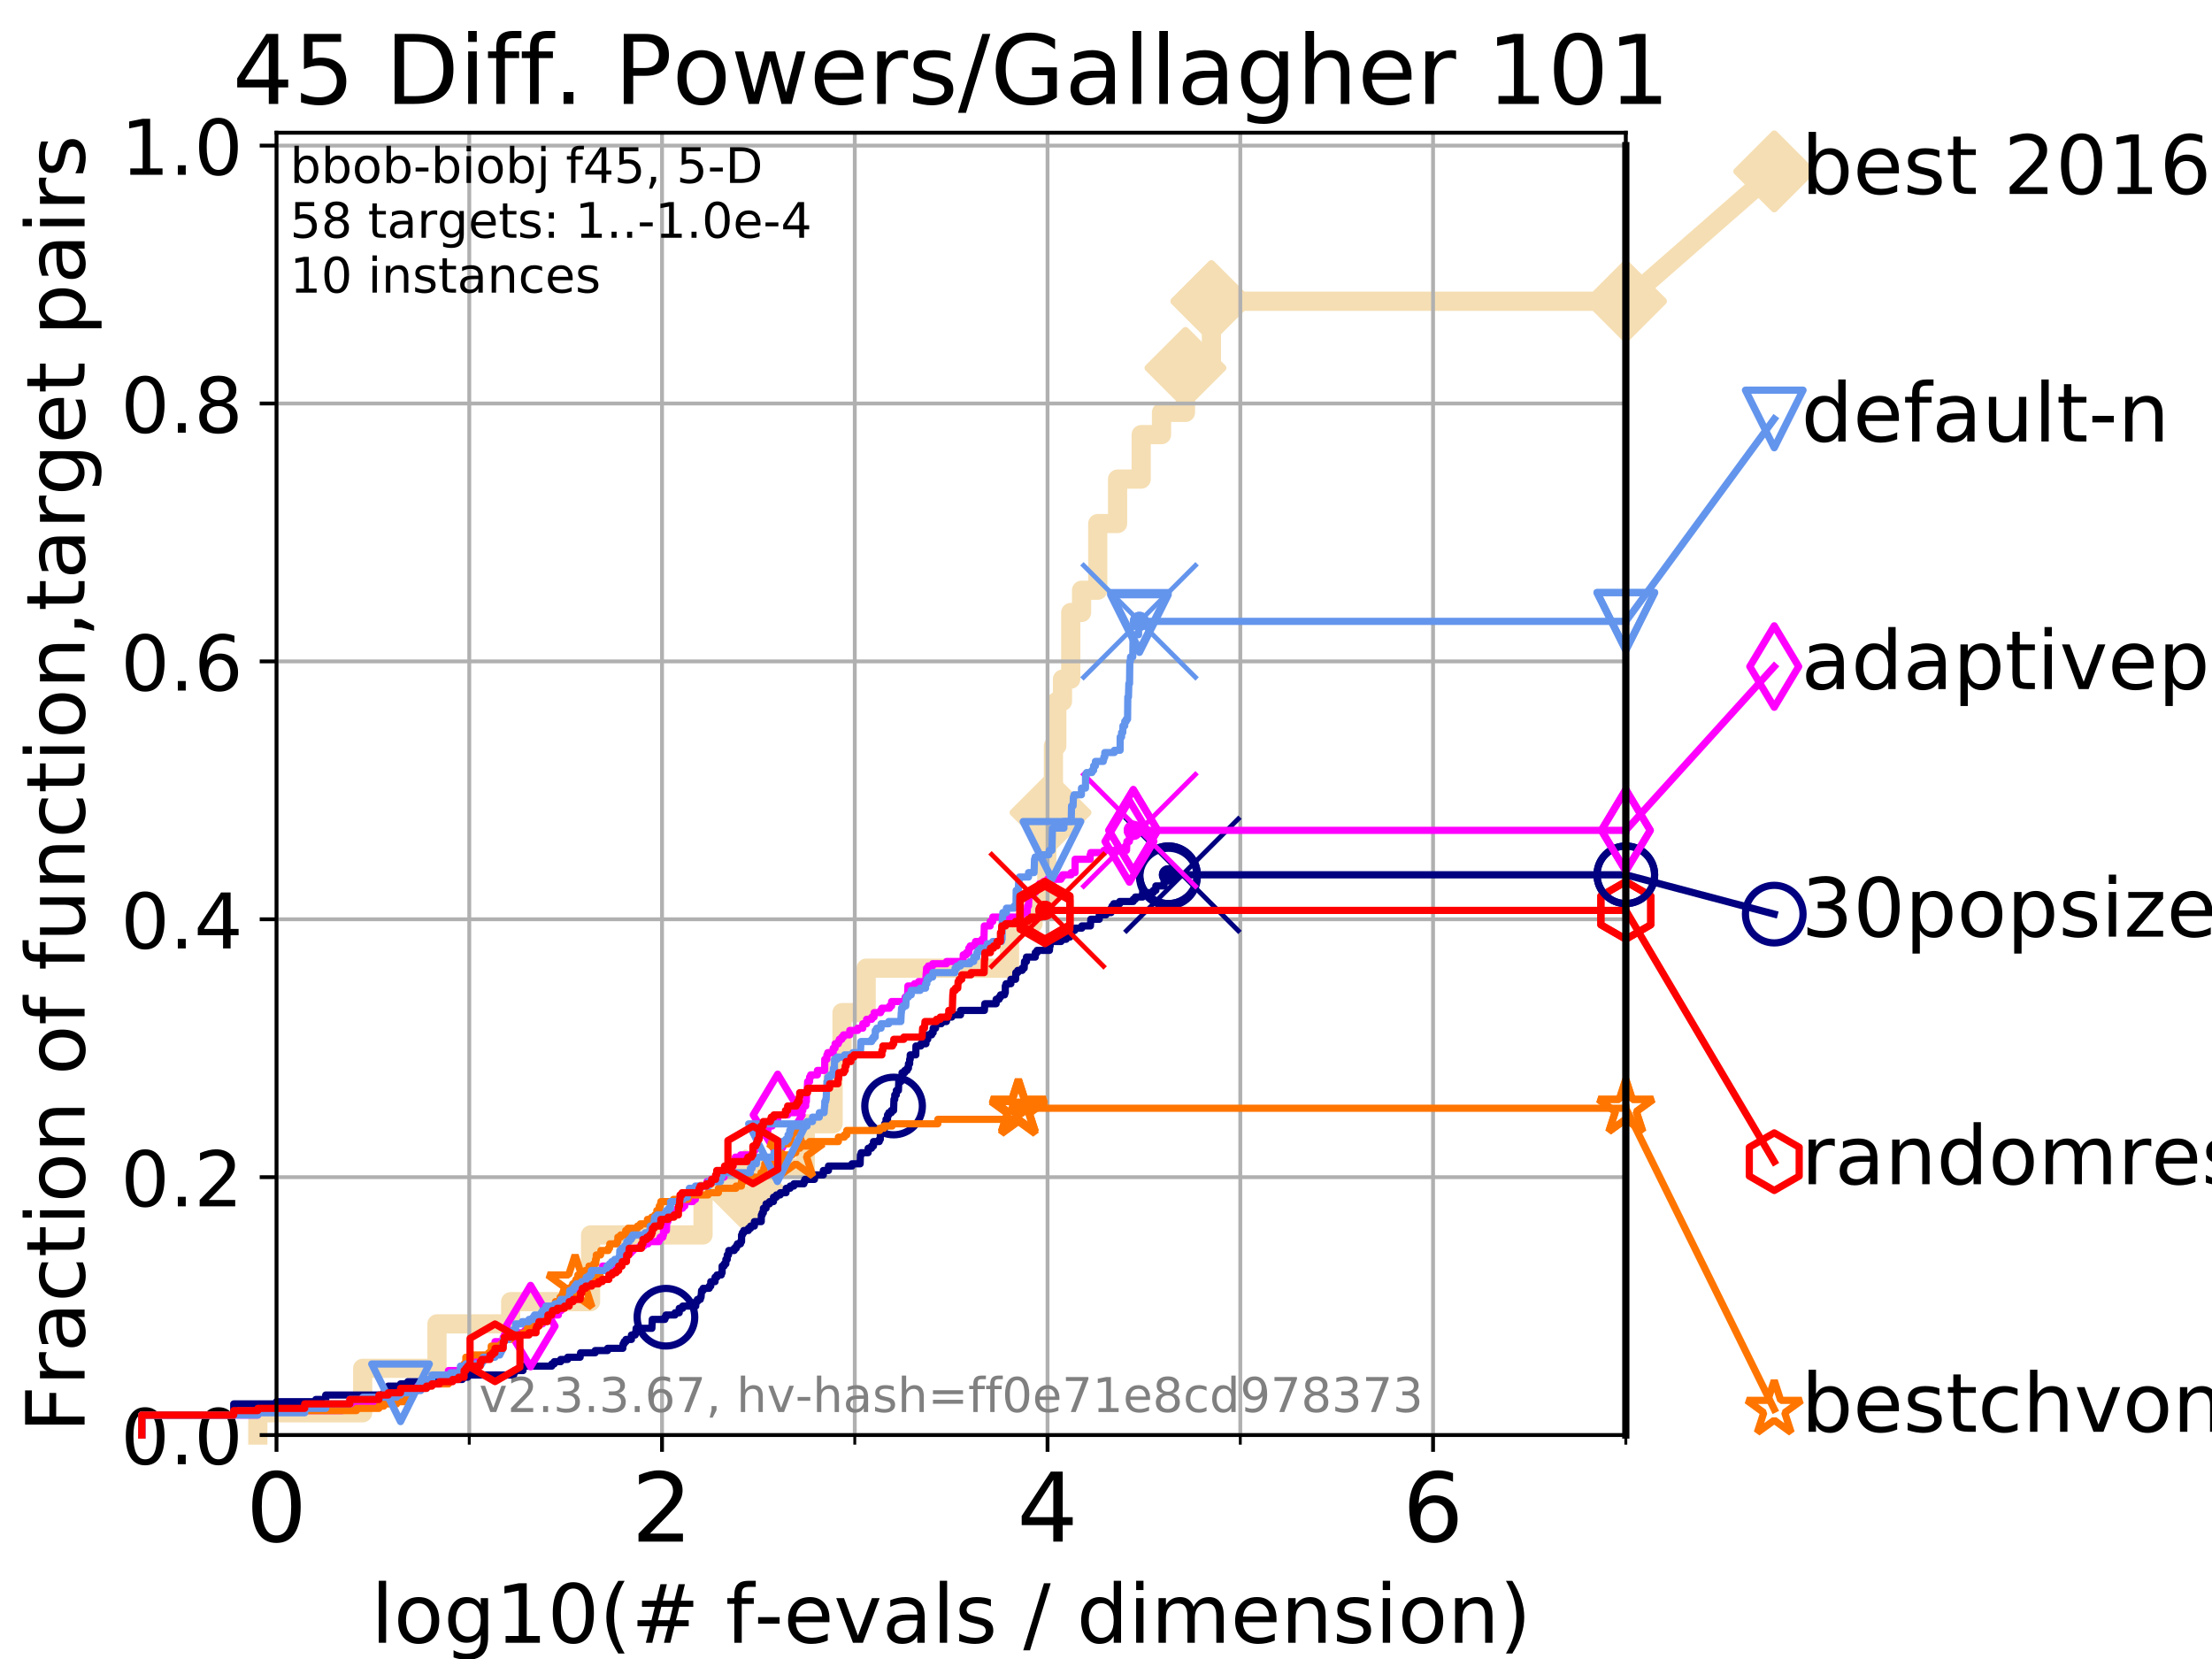 <?xml version="1.0" encoding="utf-8" standalone="no"?>
<!DOCTYPE svg PUBLIC "-//W3C//DTD SVG 1.1//EN"
  "http://www.w3.org/Graphics/SVG/1.1/DTD/svg11.dtd">
<!-- Created with matplotlib (https://matplotlib.org/) -->
<svg height="345.6pt" version="1.1" viewBox="0 0 460.8 345.6" width="460.8pt" xmlns="http://www.w3.org/2000/svg" xmlns:xlink="http://www.w3.org/1999/xlink">
 <defs>
  <style type="text/css">
*{stroke-linecap:butt;stroke-linejoin:round;}
  </style>
 </defs>
 <g id="figure_1">
  <g id="patch_1">
   <path d="M 0 345.6 
L 460.8 345.6 
L 460.8 0 
L 0 0 
z
" style="fill:#ffffff;"/>
  </g>
  <g id="axes_1">
   <g id="patch_2">
    <path d="M 57.6 298.944 
L 338.688 298.944 
L 338.688 27.648 
L 57.6 27.648 
z
" style="fill:#ffffff;"/>
   </g>
   <g id="line2d_1">
    <path d="M 53.709 298.944 
L 53.709 294.313 
L 75.556 294.313 
L 75.556 285.05 
L 91.03 285.05 
L 91.03 275.788 
L 106.383 275.788 
L 106.383 271.157 
L 123.03 271.157 
L 123.03 257.263 
L 146.453 257.263 
L 146.453 248.001 
L 155.323 248.001 
L 155.323 243.37 
L 167.754 243.37 
L 167.754 234.107 
L 173.554 234.107 
L 173.554 220.214 
L 175.408 220.214 
L 175.408 210.951 
L 180.443 210.951 
L 180.443 201.689 
L 210.296 201.689 
L 210.296 192.426 
L 215.204 192.426 
L 215.204 187.795 
L 218.07 187.795 
L 218.07 173.901 
L 218.845 173.901 
L 218.845 169.27 
L 219.451 169.27 
L 219.451 155.377 
L 220.151 155.377 
L 220.151 146.114 
L 221.332 146.114 
L 221.332 141.483 
L 223.054 141.483 
L 223.054 127.589 
L 225.311 127.589 
L 225.311 122.958 
L 228.682 122.958 
L 228.682 109.065 
L 232.813 109.065 
L 232.813 99.802 
L 237.731 99.802 
L 237.731 90.54 
L 241.965 90.54 
L 241.965 85.909 
L 246.954 85.909 
L 246.954 76.646 
L 252.361 76.646 
L 252.361 62.753 
L 338.688 62.753 
" style="fill:none;stroke:#f5deb3;stroke-linecap:square;stroke-width:4;"/>
   </g>
   <g id="line2d_2">
    <defs>
     <path d="M 0 7.778 
L 7.778 0 
L 0 -7.778 
L -7.778 0 
z
" id="m8b5a87e735" style="stroke:#f5deb3;stroke-linejoin:miter;stroke-width:1.5;"/>
    </defs>
    <g>
     <use style="fill:#f5deb3;stroke:#f5deb3;stroke-linejoin:miter;stroke-width:1.5;" x="155.323" xlink:href="#m8b5a87e735" y="248.001"/>
     <use style="fill:#f5deb3;stroke:#f5deb3;stroke-linejoin:miter;stroke-width:1.5;" x="218.845" xlink:href="#m8b5a87e735" y="169.27"/>
     <use style="fill:#f5deb3;stroke:#f5deb3;stroke-linejoin:miter;stroke-width:1.5;" x="246.954" xlink:href="#m8b5a87e735" y="76.646"/>
     <use style="fill:#f5deb3;stroke:#f5deb3;stroke-linejoin:miter;stroke-width:1.5;" x="252.361" xlink:href="#m8b5a87e735" y="62.753"/>
     <use style="fill:#f5deb3;stroke:#f5deb3;stroke-linejoin:miter;stroke-width:1.5;" x="252.361" xlink:href="#m8b5a87e735" y="62.753"/>
     <use style="fill:#f5deb3;stroke:#f5deb3;stroke-linejoin:miter;stroke-width:1.5;" x="338.688" xlink:href="#m8b5a87e735" y="62.753"/>
    </g>
   </g>
   <g id="line2d_3">
    <path style="fill:none;stroke:#f5deb3;stroke-linecap:square;stroke-width:4;"/>
    <g/>
   </g>
   <g id="line2d_4">
    <path d="M 338.688 62.753 
L 369.608 35.706 
" style="fill:none;stroke:#f5deb3;stroke-linecap:square;stroke-width:4;"/>
    <g>
     <use style="fill:#f5deb3;stroke:#f5deb3;stroke-linejoin:miter;stroke-width:1.5;" x="338.688" xlink:href="#m8b5a87e735" y="62.753"/>
     <use style="fill:#f5deb3;stroke:#f5deb3;stroke-linejoin:miter;stroke-width:1.5;" x="369.608" xlink:href="#m8b5a87e735" y="35.706"/>
    </g>
   </g>
   <g id="matplotlib.axis_1">
    <g id="xtick_1">
     <g id="line2d_5">
      <path clip-path="url(#pe7118527c9)" d="M 57.6 298.944 
L 57.6 27.648 
" style="fill:none;stroke:#b0b0b0;stroke-linecap:square;stroke-width:0.8;"/>
     </g>
     <g id="line2d_6">
      <defs>
       <path d="M 0 0 
L 0 3.5 
" id="m4266e8d0ec" style="stroke:#000000;stroke-width:0.8;"/>
      </defs>
      <g>
       <use style="stroke:#000000;stroke-width:0.8;" x="57.6" xlink:href="#m4266e8d0ec" y="298.944"/>
      </g>
     </g>
     <g id="text_1">
      <!-- 0 -->
      <defs>
       <path d="M 31.781 66.406 
Q 24.172 66.406 20.328 58.906 
Q 16.5 51.422 16.5 36.375 
Q 16.5 21.391 20.328 13.891 
Q 24.172 6.391 31.781 6.391 
Q 39.453 6.391 43.281 13.891 
Q 47.125 21.391 47.125 36.375 
Q 47.125 51.422 43.281 58.906 
Q 39.453 66.406 31.781 66.406 
z
M 31.781 74.219 
Q 44.047 74.219 50.516 64.516 
Q 56.984 54.828 56.984 36.375 
Q 56.984 17.969 50.516 8.266 
Q 44.047 -1.422 31.781 -1.422 
Q 19.531 -1.422 13.062 8.266 
Q 6.594 17.969 6.594 36.375 
Q 6.594 54.828 13.062 64.516 
Q 19.531 74.219 31.781 74.219 
z
" id="DejaVuSans-48"/>
      </defs>
      <g transform="translate(51.237 321.141)scale(0.2 -0.2)">
       <use xlink:href="#DejaVuSans-48"/>
      </g>
     </g>
    </g>
    <g id="xtick_2">
     <g id="line2d_7">
      <path clip-path="url(#pe7118527c9)" d="M 137.911 298.944 
L 137.911 27.648 
" style="fill:none;stroke:#b0b0b0;stroke-linecap:square;stroke-width:0.8;"/>
     </g>
     <g id="line2d_8">
      <g>
       <use style="stroke:#000000;stroke-width:0.8;" x="137.911" xlink:href="#m4266e8d0ec" y="298.944"/>
      </g>
     </g>
     <g id="text_2">
      <!-- 2 -->
      <defs>
       <path d="M 19.188 8.297 
L 53.609 8.297 
L 53.609 0 
L 7.328 0 
L 7.328 8.297 
Q 12.938 14.109 22.625 23.891 
Q 32.328 33.688 34.812 36.531 
Q 39.547 41.844 41.422 45.531 
Q 43.312 49.219 43.312 52.781 
Q 43.312 58.594 39.234 62.25 
Q 35.156 65.922 28.609 65.922 
Q 23.969 65.922 18.812 64.312 
Q 13.672 62.703 7.812 59.422 
L 7.812 69.391 
Q 13.766 71.781 18.938 73 
Q 24.125 74.219 28.422 74.219 
Q 39.75 74.219 46.484 68.547 
Q 53.219 62.891 53.219 53.422 
Q 53.219 48.922 51.531 44.891 
Q 49.859 40.875 45.406 35.406 
Q 44.188 33.984 37.641 27.219 
Q 31.109 20.453 19.188 8.297 
z
" id="DejaVuSans-50"/>
      </defs>
      <g transform="translate(131.548 321.141)scale(0.2 -0.2)">
       <use xlink:href="#DejaVuSans-50"/>
      </g>
     </g>
    </g>
    <g id="xtick_3">
     <g id="line2d_9">
      <path clip-path="url(#pe7118527c9)" d="M 218.222 298.944 
L 218.222 27.648 
" style="fill:none;stroke:#b0b0b0;stroke-linecap:square;stroke-width:0.8;"/>
     </g>
     <g id="line2d_10">
      <g>
       <use style="stroke:#000000;stroke-width:0.8;" x="218.222" xlink:href="#m4266e8d0ec" y="298.944"/>
      </g>
     </g>
     <g id="text_3">
      <!-- 4 -->
      <defs>
       <path d="M 37.797 64.312 
L 12.891 25.391 
L 37.797 25.391 
z
M 35.203 72.906 
L 47.609 72.906 
L 47.609 25.391 
L 58.016 25.391 
L 58.016 17.188 
L 47.609 17.188 
L 47.609 0 
L 37.797 0 
L 37.797 17.188 
L 4.891 17.188 
L 4.891 26.703 
z
" id="DejaVuSans-52"/>
      </defs>
      <g transform="translate(211.859 321.141)scale(0.2 -0.2)">
       <use xlink:href="#DejaVuSans-52"/>
      </g>
     </g>
    </g>
    <g id="xtick_4">
     <g id="line2d_11">
      <path clip-path="url(#pe7118527c9)" d="M 298.533 298.944 
L 298.533 27.648 
" style="fill:none;stroke:#b0b0b0;stroke-linecap:square;stroke-width:0.8;"/>
     </g>
     <g id="line2d_12">
      <g>
       <use style="stroke:#000000;stroke-width:0.8;" x="298.533" xlink:href="#m4266e8d0ec" y="298.944"/>
      </g>
     </g>
     <g id="text_4">
      <!-- 6 -->
      <defs>
       <path d="M 33.016 40.375 
Q 26.375 40.375 22.484 35.828 
Q 18.609 31.297 18.609 23.391 
Q 18.609 15.531 22.484 10.953 
Q 26.375 6.391 33.016 6.391 
Q 39.656 6.391 43.531 10.953 
Q 47.406 15.531 47.406 23.391 
Q 47.406 31.297 43.531 35.828 
Q 39.656 40.375 33.016 40.375 
z
M 52.594 71.297 
L 52.594 62.312 
Q 48.875 64.062 45.094 64.984 
Q 41.312 65.922 37.594 65.922 
Q 27.828 65.922 22.672 59.328 
Q 17.531 52.734 16.797 39.406 
Q 19.672 43.656 24.016 45.922 
Q 28.375 48.188 33.594 48.188 
Q 44.578 48.188 50.953 41.516 
Q 57.328 34.859 57.328 23.391 
Q 57.328 12.156 50.688 5.359 
Q 44.047 -1.422 33.016 -1.422 
Q 20.359 -1.422 13.672 8.266 
Q 6.984 17.969 6.984 36.375 
Q 6.984 53.656 15.188 63.938 
Q 23.391 74.219 37.203 74.219 
Q 40.922 74.219 44.703 73.484 
Q 48.484 72.75 52.594 71.297 
z
" id="DejaVuSans-54"/>
      </defs>
      <g transform="translate(292.17 321.141)scale(0.2 -0.2)">
       <use xlink:href="#DejaVuSans-54"/>
      </g>
     </g>
    </g>
    <g id="xtick_5">
     <g id="line2d_13">
      <path clip-path="url(#pe7118527c9)" d="M 97.755 298.944 
L 97.755 27.648 
" style="fill:none;stroke:#b0b0b0;stroke-linecap:square;stroke-width:0.8;"/>
     </g>
     <g id="line2d_14">
      <defs>
       <path d="M 0 0 
L 0 2 
" id="m205852d1ca" style="stroke:#000000;stroke-width:0.6;"/>
      </defs>
      <g>
       <use style="stroke:#000000;stroke-width:0.6;" x="97.755" xlink:href="#m205852d1ca" y="298.944"/>
      </g>
     </g>
    </g>
    <g id="xtick_6">
     <g id="line2d_15">
      <path clip-path="url(#pe7118527c9)" d="M 178.066 298.944 
L 178.066 27.648 
" style="fill:none;stroke:#b0b0b0;stroke-linecap:square;stroke-width:0.8;"/>
     </g>
     <g id="line2d_16">
      <g>
       <use style="stroke:#000000;stroke-width:0.6;" x="178.066" xlink:href="#m205852d1ca" y="298.944"/>
      </g>
     </g>
    </g>
    <g id="xtick_7">
     <g id="line2d_17">
      <path clip-path="url(#pe7118527c9)" d="M 258.377 298.944 
L 258.377 27.648 
" style="fill:none;stroke:#b0b0b0;stroke-linecap:square;stroke-width:0.8;"/>
     </g>
     <g id="line2d_18">
      <g>
       <use style="stroke:#000000;stroke-width:0.6;" x="258.377" xlink:href="#m205852d1ca" y="298.944"/>
      </g>
     </g>
    </g>
    <g id="xtick_8">
     <g id="line2d_19">
      <path clip-path="url(#pe7118527c9)" d="M 338.688 298.944 
L 338.688 27.648 
" style="fill:none;stroke:#b0b0b0;stroke-linecap:square;stroke-width:0.8;"/>
     </g>
     <g id="line2d_20">
      <g>
       <use style="stroke:#000000;stroke-width:0.6;" x="338.688" xlink:href="#m205852d1ca" y="298.944"/>
      </g>
     </g>
    </g>
    <g id="text_5">
     <!-- log10(# f-evals / dimension) -->
     <defs>
      <path d="M 9.422 75.984 
L 18.406 75.984 
L 18.406 0 
L 9.422 0 
z
" id="DejaVuSans-108"/>
      <path d="M 30.609 48.391 
Q 23.391 48.391 19.188 42.75 
Q 14.984 37.109 14.984 27.297 
Q 14.984 17.484 19.156 11.844 
Q 23.344 6.203 30.609 6.203 
Q 37.797 6.203 41.984 11.859 
Q 46.188 17.531 46.188 27.297 
Q 46.188 37.016 41.984 42.703 
Q 37.797 48.391 30.609 48.391 
z
M 30.609 56 
Q 42.328 56 49.016 48.375 
Q 55.719 40.766 55.719 27.297 
Q 55.719 13.875 49.016 6.219 
Q 42.328 -1.422 30.609 -1.422 
Q 18.844 -1.422 12.172 6.219 
Q 5.516 13.875 5.516 27.297 
Q 5.516 40.766 12.172 48.375 
Q 18.844 56 30.609 56 
z
" id="DejaVuSans-111"/>
      <path d="M 45.406 27.984 
Q 45.406 37.75 41.375 43.109 
Q 37.359 48.484 30.078 48.484 
Q 22.859 48.484 18.828 43.109 
Q 14.797 37.75 14.797 27.984 
Q 14.797 18.266 18.828 12.891 
Q 22.859 7.516 30.078 7.516 
Q 37.359 7.516 41.375 12.891 
Q 45.406 18.266 45.406 27.984 
z
M 54.391 6.781 
Q 54.391 -7.172 48.188 -13.984 
Q 42 -20.797 29.203 -20.797 
Q 24.469 -20.797 20.266 -20.094 
Q 16.062 -19.391 12.109 -17.922 
L 12.109 -9.188 
Q 16.062 -11.328 19.922 -12.344 
Q 23.781 -13.375 27.781 -13.375 
Q 36.625 -13.375 41.016 -8.766 
Q 45.406 -4.156 45.406 5.172 
L 45.406 9.625 
Q 42.625 4.781 38.281 2.391 
Q 33.938 0 27.875 0 
Q 17.828 0 11.672 7.656 
Q 5.516 15.328 5.516 27.984 
Q 5.516 40.672 11.672 48.328 
Q 17.828 56 27.875 56 
Q 33.938 56 38.281 53.609 
Q 42.625 51.219 45.406 46.391 
L 45.406 54.688 
L 54.391 54.688 
z
" id="DejaVuSans-103"/>
      <path d="M 12.406 8.297 
L 28.516 8.297 
L 28.516 63.922 
L 10.984 60.406 
L 10.984 69.391 
L 28.422 72.906 
L 38.281 72.906 
L 38.281 8.297 
L 54.391 8.297 
L 54.391 0 
L 12.406 0 
z
" id="DejaVuSans-49"/>
      <path d="M 31 75.875 
Q 24.469 64.656 21.281 53.656 
Q 18.109 42.672 18.109 31.391 
Q 18.109 20.125 21.312 9.062 
Q 24.516 -2 31 -13.188 
L 23.188 -13.188 
Q 15.875 -1.703 12.234 9.375 
Q 8.594 20.453 8.594 31.391 
Q 8.594 42.281 12.203 53.312 
Q 15.828 64.359 23.188 75.875 
z
" id="DejaVuSans-40"/>
      <path d="M 51.125 44 
L 36.922 44 
L 32.812 27.688 
L 47.125 27.688 
z
M 43.797 71.781 
L 38.719 51.516 
L 52.984 51.516 
L 58.109 71.781 
L 65.922 71.781 
L 60.891 51.516 
L 76.125 51.516 
L 76.125 44 
L 58.984 44 
L 54.984 27.688 
L 70.516 27.688 
L 70.516 20.219 
L 53.078 20.219 
L 48 0 
L 40.188 0 
L 45.219 20.219 
L 30.906 20.219 
L 25.875 0 
L 18.016 0 
L 23.094 20.219 
L 7.719 20.219 
L 7.719 27.688 
L 24.906 27.688 
L 29 44 
L 13.281 44 
L 13.281 51.516 
L 30.906 51.516 
L 35.891 71.781 
z
" id="DejaVuSans-35"/>
      <path id="DejaVuSans-32"/>
      <path d="M 37.109 75.984 
L 37.109 68.5 
L 28.516 68.5 
Q 23.688 68.5 21.797 66.547 
Q 19.922 64.594 19.922 59.516 
L 19.922 54.688 
L 34.719 54.688 
L 34.719 47.703 
L 19.922 47.703 
L 19.922 0 
L 10.891 0 
L 10.891 47.703 
L 2.297 47.703 
L 2.297 54.688 
L 10.891 54.688 
L 10.891 58.5 
Q 10.891 67.625 15.141 71.797 
Q 19.391 75.984 28.609 75.984 
z
" id="DejaVuSans-102"/>
      <path d="M 4.891 31.391 
L 31.203 31.391 
L 31.203 23.391 
L 4.891 23.391 
z
" id="DejaVuSans-45"/>
      <path d="M 56.203 29.594 
L 56.203 25.203 
L 14.891 25.203 
Q 15.484 15.922 20.484 11.062 
Q 25.484 6.203 34.422 6.203 
Q 39.594 6.203 44.453 7.469 
Q 49.312 8.734 54.109 11.281 
L 54.109 2.781 
Q 49.266 0.734 44.188 -0.344 
Q 39.109 -1.422 33.891 -1.422 
Q 20.797 -1.422 13.156 6.188 
Q 5.516 13.812 5.516 26.812 
Q 5.516 40.234 12.766 48.109 
Q 20.016 56 32.328 56 
Q 43.359 56 49.781 48.891 
Q 56.203 41.797 56.203 29.594 
z
M 47.219 32.234 
Q 47.125 39.594 43.094 43.984 
Q 39.062 48.391 32.422 48.391 
Q 24.906 48.391 20.391 44.141 
Q 15.875 39.891 15.188 32.172 
z
" id="DejaVuSans-101"/>
      <path d="M 2.984 54.688 
L 12.5 54.688 
L 29.594 8.797 
L 46.688 54.688 
L 56.203 54.688 
L 35.688 0 
L 23.484 0 
z
" id="DejaVuSans-118"/>
      <path d="M 34.281 27.484 
Q 23.391 27.484 19.188 25 
Q 14.984 22.516 14.984 16.5 
Q 14.984 11.719 18.141 8.906 
Q 21.297 6.109 26.703 6.109 
Q 34.188 6.109 38.703 11.406 
Q 43.219 16.703 43.219 25.484 
L 43.219 27.484 
z
M 52.203 31.203 
L 52.203 0 
L 43.219 0 
L 43.219 8.297 
Q 40.141 3.328 35.547 0.953 
Q 30.953 -1.422 24.312 -1.422 
Q 15.922 -1.422 10.953 3.297 
Q 6 8.016 6 15.922 
Q 6 25.141 12.172 29.828 
Q 18.359 34.516 30.609 34.516 
L 43.219 34.516 
L 43.219 35.406 
Q 43.219 41.609 39.141 45 
Q 35.062 48.391 27.688 48.391 
Q 23 48.391 18.547 47.266 
Q 14.109 46.141 10.016 43.891 
L 10.016 52.203 
Q 14.938 54.109 19.578 55.047 
Q 24.219 56 28.609 56 
Q 40.484 56 46.344 49.844 
Q 52.203 43.703 52.203 31.203 
z
" id="DejaVuSans-97"/>
      <path d="M 44.281 53.078 
L 44.281 44.578 
Q 40.484 46.531 36.375 47.5 
Q 32.281 48.484 27.875 48.484 
Q 21.188 48.484 17.844 46.438 
Q 14.5 44.391 14.5 40.281 
Q 14.5 37.156 16.891 35.375 
Q 19.281 33.594 26.516 31.984 
L 29.594 31.297 
Q 39.156 29.25 43.188 25.516 
Q 47.219 21.781 47.219 15.094 
Q 47.219 7.469 41.188 3.016 
Q 35.156 -1.422 24.609 -1.422 
Q 20.219 -1.422 15.453 -0.562 
Q 10.688 0.297 5.422 2 
L 5.422 11.281 
Q 10.406 8.688 15.234 7.391 
Q 20.062 6.109 24.812 6.109 
Q 31.156 6.109 34.562 8.281 
Q 37.984 10.453 37.984 14.406 
Q 37.984 18.062 35.516 20.016 
Q 33.062 21.969 24.703 23.781 
L 21.578 24.516 
Q 13.234 26.266 9.516 29.906 
Q 5.812 33.547 5.812 39.891 
Q 5.812 47.609 11.281 51.797 
Q 16.75 56 26.812 56 
Q 31.781 56 36.172 55.266 
Q 40.578 54.547 44.281 53.078 
z
" id="DejaVuSans-115"/>
      <path d="M 25.391 72.906 
L 33.688 72.906 
L 8.297 -9.281 
L 0 -9.281 
z
" id="DejaVuSans-47"/>
      <path d="M 45.406 46.391 
L 45.406 75.984 
L 54.391 75.984 
L 54.391 0 
L 45.406 0 
L 45.406 8.203 
Q 42.578 3.328 38.25 0.953 
Q 33.938 -1.422 27.875 -1.422 
Q 17.969 -1.422 11.734 6.484 
Q 5.516 14.406 5.516 27.297 
Q 5.516 40.188 11.734 48.094 
Q 17.969 56 27.875 56 
Q 33.938 56 38.25 53.625 
Q 42.578 51.266 45.406 46.391 
z
M 14.797 27.297 
Q 14.797 17.391 18.875 11.75 
Q 22.953 6.109 30.078 6.109 
Q 37.203 6.109 41.297 11.75 
Q 45.406 17.391 45.406 27.297 
Q 45.406 37.203 41.297 42.844 
Q 37.203 48.484 30.078 48.484 
Q 22.953 48.484 18.875 42.844 
Q 14.797 37.203 14.797 27.297 
z
" id="DejaVuSans-100"/>
      <path d="M 9.422 54.688 
L 18.406 54.688 
L 18.406 0 
L 9.422 0 
z
M 9.422 75.984 
L 18.406 75.984 
L 18.406 64.594 
L 9.422 64.594 
z
" id="DejaVuSans-105"/>
      <path d="M 52 44.188 
Q 55.375 50.25 60.062 53.125 
Q 64.75 56 71.094 56 
Q 79.641 56 84.281 50.016 
Q 88.922 44.047 88.922 33.016 
L 88.922 0 
L 79.891 0 
L 79.891 32.719 
Q 79.891 40.578 77.094 44.375 
Q 74.312 48.188 68.609 48.188 
Q 61.625 48.188 57.562 43.547 
Q 53.516 38.922 53.516 30.906 
L 53.516 0 
L 44.484 0 
L 44.484 32.719 
Q 44.484 40.625 41.703 44.406 
Q 38.922 48.188 33.109 48.188 
Q 26.219 48.188 22.156 43.531 
Q 18.109 38.875 18.109 30.906 
L 18.109 0 
L 9.078 0 
L 9.078 54.688 
L 18.109 54.688 
L 18.109 46.188 
Q 21.188 51.219 25.484 53.609 
Q 29.781 56 35.688 56 
Q 41.656 56 45.828 52.969 
Q 50 49.953 52 44.188 
z
" id="DejaVuSans-109"/>
      <path d="M 54.891 33.016 
L 54.891 0 
L 45.906 0 
L 45.906 32.719 
Q 45.906 40.484 42.875 44.328 
Q 39.844 48.188 33.797 48.188 
Q 26.516 48.188 22.312 43.547 
Q 18.109 38.922 18.109 30.906 
L 18.109 0 
L 9.078 0 
L 9.078 54.688 
L 18.109 54.688 
L 18.109 46.188 
Q 21.344 51.125 25.703 53.562 
Q 30.078 56 35.797 56 
Q 45.219 56 50.047 50.172 
Q 54.891 44.344 54.891 33.016 
z
" id="DejaVuSans-110"/>
      <path d="M 8.016 75.875 
L 15.828 75.875 
Q 23.141 64.359 26.781 53.312 
Q 30.422 42.281 30.422 31.391 
Q 30.422 20.453 26.781 9.375 
Q 23.141 -1.703 15.828 -13.188 
L 8.016 -13.188 
Q 14.5 -2 17.703 9.062 
Q 20.906 20.125 20.906 31.391 
Q 20.906 42.672 17.703 53.656 
Q 14.5 64.656 8.016 75.875 
z
" id="DejaVuSans-41"/>
     </defs>
     <g transform="translate(77.303 342.218)scale(0.17 -0.17)">
      <use xlink:href="#DejaVuSans-108"/>
      <use x="27.783" xlink:href="#DejaVuSans-111"/>
      <use x="88.965" xlink:href="#DejaVuSans-103"/>
      <use x="152.441" xlink:href="#DejaVuSans-49"/>
      <use x="216.064" xlink:href="#DejaVuSans-48"/>
      <use x="279.688" xlink:href="#DejaVuSans-40"/>
      <use x="318.701" xlink:href="#DejaVuSans-35"/>
      <use x="402.49" xlink:href="#DejaVuSans-32"/>
      <use x="434.277" xlink:href="#DejaVuSans-102"/>
      <use x="469.404" xlink:href="#DejaVuSans-45"/>
      <use x="505.488" xlink:href="#DejaVuSans-101"/>
      <use x="567.012" xlink:href="#DejaVuSans-118"/>
      <use x="626.191" xlink:href="#DejaVuSans-97"/>
      <use x="687.471" xlink:href="#DejaVuSans-108"/>
      <use x="715.254" xlink:href="#DejaVuSans-115"/>
      <use x="767.354" xlink:href="#DejaVuSans-32"/>
      <use x="799.141" xlink:href="#DejaVuSans-47"/>
      <use x="832.832" xlink:href="#DejaVuSans-32"/>
      <use x="864.619" xlink:href="#DejaVuSans-100"/>
      <use x="928.096" xlink:href="#DejaVuSans-105"/>
      <use x="955.879" xlink:href="#DejaVuSans-109"/>
      <use x="1053.291" xlink:href="#DejaVuSans-101"/>
      <use x="1114.814" xlink:href="#DejaVuSans-110"/>
      <use x="1178.193" xlink:href="#DejaVuSans-115"/>
      <use x="1230.293" xlink:href="#DejaVuSans-105"/>
      <use x="1258.076" xlink:href="#DejaVuSans-111"/>
      <use x="1319.258" xlink:href="#DejaVuSans-110"/>
      <use x="1382.637" xlink:href="#DejaVuSans-41"/>
     </g>
    </g>
   </g>
   <g id="matplotlib.axis_2">
    <g id="ytick_1">
     <g id="line2d_21">
      <path clip-path="url(#pe7118527c9)" d="M 57.6 298.944 
L 338.688 298.944 
" style="fill:none;stroke:#b0b0b0;stroke-linecap:square;stroke-width:0.8;"/>
     </g>
     <g id="line2d_22">
      <defs>
       <path d="M 0 0 
L -3.5 0 
" id="m109cf94c1a" style="stroke:#000000;stroke-width:0.8;"/>
      </defs>
      <g>
       <use style="stroke:#000000;stroke-width:0.8;" x="57.6" xlink:href="#m109cf94c1a" y="298.944"/>
      </g>
     </g>
     <g id="text_6">
      <!-- 0.0 -->
      <defs>
       <path d="M 10.688 12.406 
L 21 12.406 
L 21 0 
L 10.688 0 
z
" id="DejaVuSans-46"/>
      </defs>
      <g transform="translate(25.155 305.023)scale(0.16 -0.16)">
       <use xlink:href="#DejaVuSans-48"/>
       <use x="63.623" xlink:href="#DejaVuSans-46"/>
       <use x="95.41" xlink:href="#DejaVuSans-48"/>
      </g>
     </g>
    </g>
    <g id="ytick_2">
     <g id="line2d_23">
      <path clip-path="url(#pe7118527c9)" d="M 57.6 245.222 
L 338.688 245.222 
" style="fill:none;stroke:#b0b0b0;stroke-linecap:square;stroke-width:0.8;"/>
     </g>
     <g id="line2d_24">
      <g>
       <use style="stroke:#000000;stroke-width:0.8;" x="57.6" xlink:href="#m109cf94c1a" y="245.222"/>
      </g>
     </g>
     <g id="text_7">
      <!-- 0.2 -->
      <g transform="translate(25.155 251.301)scale(0.16 -0.16)">
       <use xlink:href="#DejaVuSans-48"/>
       <use x="63.623" xlink:href="#DejaVuSans-46"/>
       <use x="95.41" xlink:href="#DejaVuSans-50"/>
      </g>
     </g>
    </g>
    <g id="ytick_3">
     <g id="line2d_25">
      <path clip-path="url(#pe7118527c9)" d="M 57.6 191.5 
L 338.688 191.5 
" style="fill:none;stroke:#b0b0b0;stroke-linecap:square;stroke-width:0.8;"/>
     </g>
     <g id="line2d_26">
      <g>
       <use style="stroke:#000000;stroke-width:0.8;" x="57.6" xlink:href="#m109cf94c1a" y="191.5"/>
      </g>
     </g>
     <g id="text_8">
      <!-- 0.4 -->
      <g transform="translate(25.155 197.579)scale(0.16 -0.16)">
       <use xlink:href="#DejaVuSans-48"/>
       <use x="63.623" xlink:href="#DejaVuSans-46"/>
       <use x="95.41" xlink:href="#DejaVuSans-52"/>
      </g>
     </g>
    </g>
    <g id="ytick_4">
     <g id="line2d_27">
      <path clip-path="url(#pe7118527c9)" d="M 57.6 137.778 
L 338.688 137.778 
" style="fill:none;stroke:#b0b0b0;stroke-linecap:square;stroke-width:0.8;"/>
     </g>
     <g id="line2d_28">
      <g>
       <use style="stroke:#000000;stroke-width:0.8;" x="57.6" xlink:href="#m109cf94c1a" y="137.778"/>
      </g>
     </g>
     <g id="text_9">
      <!-- 0.6 -->
      <g transform="translate(25.155 143.857)scale(0.16 -0.16)">
       <use xlink:href="#DejaVuSans-48"/>
       <use x="63.623" xlink:href="#DejaVuSans-46"/>
       <use x="95.41" xlink:href="#DejaVuSans-54"/>
      </g>
     </g>
    </g>
    <g id="ytick_5">
     <g id="line2d_29">
      <path clip-path="url(#pe7118527c9)" d="M 57.6 84.056 
L 338.688 84.056 
" style="fill:none;stroke:#b0b0b0;stroke-linecap:square;stroke-width:0.8;"/>
     </g>
     <g id="line2d_30">
      <g>
       <use style="stroke:#000000;stroke-width:0.8;" x="57.6" xlink:href="#m109cf94c1a" y="84.056"/>
      </g>
     </g>
     <g id="text_10">
      <!-- 0.8 -->
      <defs>
       <path d="M 31.781 34.625 
Q 24.75 34.625 20.719 30.859 
Q 16.703 27.094 16.703 20.516 
Q 16.703 13.922 20.719 10.156 
Q 24.75 6.391 31.781 6.391 
Q 38.812 6.391 42.859 10.172 
Q 46.922 13.969 46.922 20.516 
Q 46.922 27.094 42.891 30.859 
Q 38.875 34.625 31.781 34.625 
z
M 21.922 38.812 
Q 15.578 40.375 12.031 44.719 
Q 8.5 49.078 8.5 55.328 
Q 8.5 64.062 14.719 69.141 
Q 20.953 74.219 31.781 74.219 
Q 42.672 74.219 48.875 69.141 
Q 55.078 64.062 55.078 55.328 
Q 55.078 49.078 51.531 44.719 
Q 48 40.375 41.703 38.812 
Q 48.828 37.156 52.797 32.312 
Q 56.781 27.484 56.781 20.516 
Q 56.781 9.906 50.312 4.234 
Q 43.844 -1.422 31.781 -1.422 
Q 19.734 -1.422 13.25 4.234 
Q 6.781 9.906 6.781 20.516 
Q 6.781 27.484 10.781 32.312 
Q 14.797 37.156 21.922 38.812 
z
M 18.312 54.391 
Q 18.312 48.734 21.844 45.562 
Q 25.391 42.391 31.781 42.391 
Q 38.141 42.391 41.719 45.562 
Q 45.312 48.734 45.312 54.391 
Q 45.312 60.062 41.719 63.234 
Q 38.141 66.406 31.781 66.406 
Q 25.391 66.406 21.844 63.234 
Q 18.312 60.062 18.312 54.391 
z
" id="DejaVuSans-56"/>
      </defs>
      <g transform="translate(25.155 90.135)scale(0.16 -0.16)">
       <use xlink:href="#DejaVuSans-48"/>
       <use x="63.623" xlink:href="#DejaVuSans-46"/>
       <use x="95.41" xlink:href="#DejaVuSans-56"/>
      </g>
     </g>
    </g>
    <g id="ytick_6">
     <g id="line2d_31">
      <path clip-path="url(#pe7118527c9)" d="M 57.6 30.334 
L 338.688 30.334 
" style="fill:none;stroke:#b0b0b0;stroke-linecap:square;stroke-width:0.8;"/>
     </g>
     <g id="line2d_32">
      <g>
       <use style="stroke:#000000;stroke-width:0.8;" x="57.6" xlink:href="#m109cf94c1a" y="30.334"/>
      </g>
     </g>
     <g id="text_11">
      <!-- 1.0 -->
      <g transform="translate(25.155 36.413)scale(0.16 -0.16)">
       <use xlink:href="#DejaVuSans-49"/>
       <use x="63.623" xlink:href="#DejaVuSans-46"/>
       <use x="95.41" xlink:href="#DejaVuSans-48"/>
      </g>
     </g>
    </g>
    <g id="text_12">
     <!-- Fraction of function,target pairs -->
     <defs>
      <path d="M 9.812 72.906 
L 51.703 72.906 
L 51.703 64.594 
L 19.672 64.594 
L 19.672 43.109 
L 48.578 43.109 
L 48.578 34.812 
L 19.672 34.812 
L 19.672 0 
L 9.812 0 
z
" id="DejaVuSans-70"/>
      <path d="M 41.109 46.297 
Q 39.594 47.172 37.812 47.578 
Q 36.031 48 33.891 48 
Q 26.266 48 22.188 43.047 
Q 18.109 38.094 18.109 28.812 
L 18.109 0 
L 9.078 0 
L 9.078 54.688 
L 18.109 54.688 
L 18.109 46.188 
Q 20.953 51.172 25.484 53.578 
Q 30.031 56 36.531 56 
Q 37.453 56 38.578 55.875 
Q 39.703 55.766 41.062 55.516 
z
" id="DejaVuSans-114"/>
      <path d="M 48.781 52.594 
L 48.781 44.188 
Q 44.969 46.297 41.141 47.344 
Q 37.312 48.391 33.406 48.391 
Q 24.656 48.391 19.812 42.844 
Q 14.984 37.312 14.984 27.297 
Q 14.984 17.281 19.812 11.734 
Q 24.656 6.203 33.406 6.203 
Q 37.312 6.203 41.141 7.25 
Q 44.969 8.297 48.781 10.406 
L 48.781 2.094 
Q 45.016 0.344 40.984 -0.531 
Q 36.969 -1.422 32.422 -1.422 
Q 20.062 -1.422 12.781 6.344 
Q 5.516 14.109 5.516 27.297 
Q 5.516 40.672 12.859 48.328 
Q 20.219 56 33.016 56 
Q 37.156 56 41.109 55.141 
Q 45.062 54.297 48.781 52.594 
z
" id="DejaVuSans-99"/>
      <path d="M 18.312 70.219 
L 18.312 54.688 
L 36.812 54.688 
L 36.812 47.703 
L 18.312 47.703 
L 18.312 18.016 
Q 18.312 11.328 20.141 9.422 
Q 21.969 7.516 27.594 7.516 
L 36.812 7.516 
L 36.812 0 
L 27.594 0 
Q 17.188 0 13.234 3.875 
Q 9.281 7.766 9.281 18.016 
L 9.281 47.703 
L 2.688 47.703 
L 2.688 54.688 
L 9.281 54.688 
L 9.281 70.219 
z
" id="DejaVuSans-116"/>
      <path d="M 8.5 21.578 
L 8.5 54.688 
L 17.484 54.688 
L 17.484 21.922 
Q 17.484 14.156 20.5 10.266 
Q 23.531 6.391 29.594 6.391 
Q 36.859 6.391 41.078 11.031 
Q 45.312 15.672 45.312 23.688 
L 45.312 54.688 
L 54.297 54.688 
L 54.297 0 
L 45.312 0 
L 45.312 8.406 
Q 42.047 3.422 37.719 1 
Q 33.406 -1.422 27.688 -1.422 
Q 18.266 -1.422 13.375 4.438 
Q 8.5 10.297 8.5 21.578 
z
M 31.109 56 
z
" id="DejaVuSans-117"/>
      <path d="M 11.719 12.406 
L 22.016 12.406 
L 22.016 4 
L 14.016 -11.625 
L 7.719 -11.625 
L 11.719 4 
z
" id="DejaVuSans-44"/>
      <path d="M 18.109 8.203 
L 18.109 -20.797 
L 9.078 -20.797 
L 9.078 54.688 
L 18.109 54.688 
L 18.109 46.391 
Q 20.953 51.266 25.266 53.625 
Q 29.594 56 35.594 56 
Q 45.562 56 51.781 48.094 
Q 58.016 40.188 58.016 27.297 
Q 58.016 14.406 51.781 6.484 
Q 45.562 -1.422 35.594 -1.422 
Q 29.594 -1.422 25.266 0.953 
Q 20.953 3.328 18.109 8.203 
z
M 48.688 27.297 
Q 48.688 37.203 44.609 42.844 
Q 40.531 48.484 33.406 48.484 
Q 26.266 48.484 22.188 42.844 
Q 18.109 37.203 18.109 27.297 
Q 18.109 17.391 22.188 11.75 
Q 26.266 6.109 33.406 6.109 
Q 40.531 6.109 44.609 11.75 
Q 48.688 17.391 48.688 27.297 
z
" id="DejaVuSans-112"/>
     </defs>
     <g transform="translate(17.62 298.435)rotate(-90)scale(0.17 -0.17)">
      <use xlink:href="#DejaVuSans-70"/>
      <use x="57.41" xlink:href="#DejaVuSans-114"/>
      <use x="98.523" xlink:href="#DejaVuSans-97"/>
      <use x="159.803" xlink:href="#DejaVuSans-99"/>
      <use x="214.783" xlink:href="#DejaVuSans-116"/>
      <use x="253.992" xlink:href="#DejaVuSans-105"/>
      <use x="281.775" xlink:href="#DejaVuSans-111"/>
      <use x="342.957" xlink:href="#DejaVuSans-110"/>
      <use x="406.336" xlink:href="#DejaVuSans-32"/>
      <use x="438.123" xlink:href="#DejaVuSans-111"/>
      <use x="499.305" xlink:href="#DejaVuSans-102"/>
      <use x="534.51" xlink:href="#DejaVuSans-32"/>
      <use x="566.297" xlink:href="#DejaVuSans-102"/>
      <use x="601.502" xlink:href="#DejaVuSans-117"/>
      <use x="664.881" xlink:href="#DejaVuSans-110"/>
      <use x="728.26" xlink:href="#DejaVuSans-99"/>
      <use x="783.24" xlink:href="#DejaVuSans-116"/>
      <use x="822.449" xlink:href="#DejaVuSans-105"/>
      <use x="850.232" xlink:href="#DejaVuSans-111"/>
      <use x="911.414" xlink:href="#DejaVuSans-110"/>
      <use x="974.793" xlink:href="#DejaVuSans-44"/>
      <use x="1006.58" xlink:href="#DejaVuSans-116"/>
      <use x="1045.789" xlink:href="#DejaVuSans-97"/>
      <use x="1107.068" xlink:href="#DejaVuSans-114"/>
      <use x="1148.166" xlink:href="#DejaVuSans-103"/>
      <use x="1211.643" xlink:href="#DejaVuSans-101"/>
      <use x="1273.166" xlink:href="#DejaVuSans-116"/>
      <use x="1312.375" xlink:href="#DejaVuSans-32"/>
      <use x="1344.162" xlink:href="#DejaVuSans-112"/>
      <use x="1407.639" xlink:href="#DejaVuSans-97"/>
      <use x="1468.918" xlink:href="#DejaVuSans-105"/>
      <use x="1496.701" xlink:href="#DejaVuSans-114"/>
      <use x="1537.814" xlink:href="#DejaVuSans-115"/>
     </g>
    </g>
   </g>
   <g id="line2d_33">
    <defs>
     <path d="M 0 1.5 
C 0.398 1.5 0.779 1.342 1.061 1.061 
C 1.342 0.779 1.5 0.398 1.5 0 
C 1.5 -0.398 1.342 -0.779 1.061 -1.061 
C 0.779 -1.342 0.398 -1.5 0 -1.5 
C -0.398 -1.5 -0.779 -1.342 -1.061 -1.061 
C -1.342 -0.779 -1.5 -0.398 -1.5 0 
C -1.5 0.398 -1.342 0.779 -1.061 1.061 
C -0.779 1.342 -0.398 1.5 0 1.5 
z
" id="mc452348e38" style="stroke:#f5deb3;"/>
    </defs>
    <g>
     <use style="fill:#f5deb3;stroke:#f5deb3;" x="252.361" xlink:href="#mc452348e38" y="62.753"/>
     <use style="fill:#f5deb3;stroke:#f5deb3;" x="252.361" xlink:href="#mc452348e38" y="62.753"/>
    </g>
   </g>
   <g id="line2d_34">
    <defs>
     <path d="M 0 1.5 
C 0.398 1.5 0.779 1.342 1.061 1.061 
C 1.342 0.779 1.5 0.398 1.5 0 
C 1.5 -0.398 1.342 -0.779 1.061 -1.061 
C 0.779 -1.342 0.398 -1.5 0 -1.5 
C -0.398 -1.5 -0.779 -1.342 -1.061 -1.061 
C -1.342 -0.779 -1.5 -0.398 -1.5 0 
C -1.5 0.398 -1.342 0.779 -1.061 1.061 
C -0.779 1.342 -0.398 1.5 0 1.5 
z
" id="mcdfc0b9511" style="stroke:#000080;"/>
    </defs>
    <g>
     <use style="fill:#000080;stroke:#000080;" x="243.41" xlink:href="#mcdfc0b9511" y="182.238"/>
     <use style="fill:#000080;stroke:#000080;" x="243.41" xlink:href="#mcdfc0b9511" y="182.238"/>
    </g>
   </g>
   <g id="line2d_35">
    <path d="M 29.533 298.944 
L 29.533 294.776 
L 48.692 294.776 
L 48.692 292.46 
L 57.6 292.46 
L 57.6 291.997 
L 65.797 291.997 
L 65.797 291.534 
L 67.851 291.534 
L 67.851 290.608 
L 79.939 290.608 
L 79.939 290.145 
L 80.881 290.145 
L 80.881 288.755 
L 83.438 288.755 
L 83.438 288.292 
L 84.956 288.292 
L 84.956 287.829 
L 92.504 287.829 
L 92.504 287.366 
L 96.301 287.366 
L 96.301 286.903 
L 97.403 286.903 
L 97.403 286.44 
L 107.009 286.44 
L 107.009 285.977 
L 107.213 285.977 
L 107.213 285.514 
L 108.949 285.514 
L 108.949 284.587 
L 114.947 284.587 
L 114.947 284.124 
L 115.46 284.124 
L 115.46 283.661 
L 116.798 283.661 
L 116.798 283.198 
L 118.257 283.198 
L 118.257 282.735 
L 120.852 282.735 
L 120.945 281.809 
L 123.985 281.809 
L 123.985 281.345 
L 126.574 281.345 
L 126.574 280.882 
L 129.742 280.882 
L 129.798 279.956 
L 130.019 279.956 
L 130.019 279.493 
L 130.398 279.493 
L 130.398 279.03 
L 131.541 279.03 
L 131.541 278.104 
L 132.327 278.104 
L 132.327 277.64 
L 132.47 277.64 
L 132.518 276.714 
L 135.8 276.714 
L 135.879 274.862 
L 138.494 274.862 
L 138.494 274.399 
L 138.728 274.399 
L 138.728 273.935 
L 140.619 273.935 
L 140.619 273.472 
L 141.493 273.472 
L 141.493 272.546 
L 142.216 272.546 
L 142.216 272.083 
L 144.935 272.083 
L 144.935 271.157 
L 145.282 271.157 
L 145.282 270.694 
L 145.888 270.694 
L 145.888 270.231 
L 146.042 270.231 
L 146.151 268.841 
L 146.474 268.841 
L 146.474 268.378 
L 147.75 268.378 
L 147.75 267.915 
L 148.064 267.915 
L 148.064 266.989 
L 148.957 266.989 
L 148.957 266.062 
L 149.359 266.062 
L 149.359 265.599 
L 150.258 265.599 
L 150.258 265.136 
L 150.429 265.136 
L 150.429 263.747 
L 150.85 263.747 
L 150.85 263.284 
L 151.211 263.284 
L 151.211 262.357 
L 151.502 262.357 
L 151.502 261.431 
L 151.756 261.431 
L 151.819 260.505 
L 152.959 260.505 
L 152.959 260.042 
L 153.366 260.042 
L 153.366 259.579 
L 153.609 259.579 
L 153.609 259.116 
L 154.263 259.116 
L 154.263 258.653 
L 154.48 258.653 
L 154.48 257.263 
L 154.655 257.263 
L 154.655 256.8 
L 154.946 256.8 
L 154.946 256.337 
L 155.904 256.337 
L 155.904 255.874 
L 156.358 255.874 
L 156.358 255.411 
L 157.151 255.411 
L 157.151 254.484 
L 158.583 254.484 
L 158.605 253.095 
L 158.785 253.095 
L 158.785 252.632 
L 159.025 252.632 
L 159.025 251.706 
L 159.588 251.706 
L 159.588 250.779 
L 160.298 250.779 
L 160.298 250.316 
L 161.128 250.316 
L 161.128 249.39 
L 161.735 249.39 
L 161.735 248.927 
L 162.534 248.927 
L 162.534 248.464 
L 163.749 248.464 
L 163.781 247.538 
L 164.607 247.538 
L 164.607 247.075 
L 165.375 247.075 
L 165.375 246.611 
L 167.456 246.611 
L 167.456 246.148 
L 167.672 246.148 
L 167.672 245.685 
L 169.668 245.685 
L 169.668 244.759 
L 171.514 244.759 
L 171.514 243.833 
L 172.588 243.833 
L 172.588 242.906 
L 177.481 242.906 
L 177.481 242.443 
L 179.184 242.443 
L 179.236 240.591 
L 179.396 240.591 
L 179.396 240.128 
L 180.849 240.128 
L 180.849 239.201 
L 181.554 239.201 
L 181.554 238.738 
L 181.961 238.738 
L 181.961 237.812 
L 183.165 237.812 
L 183.165 237.349 
L 183.385 237.349 
L 183.385 236.423 
L 183.503 236.423 
L 183.536 235.496 
L 183.844 235.496 
L 183.844 235.033 
L 184.292 235.033 
L 184.292 234.107 
L 184.573 234.107 
L 184.573 233.181 
L 184.889 233.181 
L 184.889 232.255 
L 185.154 232.255 
L 185.154 231.792 
L 185.682 231.792 
L 185.682 231.328 
L 186.149 231.328 
L 186.226 229.013 
L 186.393 229.013 
L 186.393 228.087 
L 186.721 228.087 
L 186.721 227.16 
L 187.159 227.16 
L 187.234 225.308 
L 187.688 225.308 
L 187.688 224.382 
L 187.911 224.382 
L 187.911 223.455 
L 188.485 223.455 
L 188.485 222.992 
L 188.98 222.992 
L 188.98 222.529 
L 189.245 222.529 
L 189.245 221.603 
L 189.495 221.603 
L 189.495 220.677 
L 189.612 220.677 
L 189.612 219.75 
L 190.785 219.75 
L 190.808 217.898 
L 191.826 217.898 
L 191.826 217.435 
L 192.897 217.435 
L 192.897 216.509 
L 193.265 216.509 
L 193.265 215.582 
L 194.082 215.582 
L 194.082 215.119 
L 194.388 215.119 
L 194.388 214.193 
L 194.898 214.193 
L 194.898 213.267 
L 196.078 213.267 
L 196.078 212.804 
L 197.167 212.804 
L 197.259 211.877 
L 198.28 211.877 
L 198.28 211.414 
L 200.094 211.414 
L 200.094 210.488 
L 205.069 210.488 
L 205.148 209.099 
L 207.513 209.099 
L 207.513 208.172 
L 208.134 208.172 
L 208.134 207.709 
L 208.434 207.709 
L 208.434 207.246 
L 209.268 207.246 
L 209.268 206.783 
L 209.422 206.783 
L 209.422 205.394 
L 209.582 205.394 
L 209.582 204.931 
L 210.583 204.931 
L 210.583 204.004 
L 211.564 204.004 
L 211.611 202.615 
L 212.016 202.615 
L 212.016 202.152 
L 212.942 202.152 
L 212.942 201.689 
L 213.351 201.689 
L 213.428 200.299 
L 213.831 200.299 
L 213.831 199.373 
L 215.667 199.373 
L 215.667 198.447 
L 216.045 198.447 
L 216.045 197.984 
L 218.618 197.984 
L 218.691 197.057 
L 218.768 197.057 
L 218.768 196.131 
L 221.041 196.131 
L 221.041 195.668 
L 222.101 195.668 
L 222.101 195.205 
L 222.889 195.205 
L 222.889 194.279 
L 223.315 194.279 
L 223.315 193.816 
L 223.9 193.816 
L 223.9 193.353 
L 225.36 193.353 
L 225.36 192.889 
L 227.155 192.889 
L 227.238 191.5 
L 228.997 191.5 
L 228.997 190.574 
L 230.39 190.574 
L 230.39 190.111 
L 231.456 190.111 
L 231.456 189.184 
L 231.684 189.184 
L 231.684 188.721 
L 232.028 188.721 
L 232.028 188.258 
L 233.258 188.258 
L 233.258 187.795 
L 236.076 187.795 
L 236.076 187.332 
L 236.513 187.332 
L 236.513 186.869 
L 238.022 186.869 
L 238.022 185.943 
L 240.265 185.943 
L 240.265 185.479 
L 240.784 185.479 
L 240.784 184.553 
L 242.49 184.553 
L 242.49 183.627 
L 242.774 183.627 
L 242.774 182.701 
L 243.41 182.701 
L 243.41 182.238 
L 338.688 182.238 
L 338.688 182.238 
" style="fill:none;stroke:#000080;stroke-linecap:square;stroke-width:1.5;"/>
   </g>
   <g id="line2d_36">
    <defs>
     <path d="M 0 6 
C 1.591 6 3.117 5.368 4.243 4.243 
C 5.368 3.117 6 1.591 6 0 
C 6 -1.591 5.368 -3.117 4.243 -4.243 
C 3.117 -5.368 1.591 -6 0 -6 
C -1.591 -6 -3.117 -5.368 -4.243 -4.243 
C -5.368 -3.117 -6 -1.591 -6 0 
C -6 1.591 -5.368 3.117 -4.243 4.243 
C -3.117 5.368 -1.591 6 0 6 
z
" id="m09db265b2c" style="stroke:#000080;stroke-width:1.5;"/>
    </defs>
    <g>
     <use style="fill-opacity:0;stroke:#000080;stroke-width:1.5;" x="138.728" xlink:href="#m09db265b2c" y="274.399"/>
     <use style="fill-opacity:0;stroke:#000080;stroke-width:1.5;" x="186.149" xlink:href="#m09db265b2c" y="230.402"/>
     <use style="fill-opacity:0;stroke:#000080;stroke-width:1.5;" x="243.41" xlink:href="#m09db265b2c" y="182.701"/>
     <use style="fill-opacity:0;stroke:#000080;stroke-width:1.5;" x="243.41" xlink:href="#m09db265b2c" y="182.238"/>
     <use style="fill-opacity:0;stroke:#000080;stroke-width:1.5;" x="243.41" xlink:href="#m09db265b2c" y="182.238"/>
     <use style="fill-opacity:0;stroke:#000080;stroke-width:1.5;" x="338.688" xlink:href="#m09db265b2c" y="182.238"/>
    </g>
   </g>
   <g id="line2d_37">
    <path style="fill:none;stroke:#000080;stroke-linecap:square;stroke-width:1.5;"/>
    <g/>
   </g>
   <g id="line2d_38">
    <path clip-path="url(#pe7118527c9)" d="M 246.305 182.238 
" style="fill:none;stroke:#000080;stroke-linecap:square;stroke-width:1.5;"/>
    <defs>
     <path d="M -12 12 
L 12 -12 
M -12 -12 
L 12 12 
" id="m75f32e6cc8" style="stroke:#000080;"/>
    </defs>
    <g clip-path="url(#pe7118527c9)">
     <use style="fill:#000080;stroke:#000080;" x="246.305" xlink:href="#m75f32e6cc8" y="182.238"/>
    </g>
   </g>
   <g id="line2d_39">
    <defs>
     <path d="M 0 1.5 
C 0.398 1.5 0.779 1.342 1.061 1.061 
C 1.342 0.779 1.5 0.398 1.5 0 
C 1.5 -0.398 1.342 -0.779 1.061 -1.061 
C 0.779 -1.342 0.398 -1.5 0 -1.5 
C -0.398 -1.5 -0.779 -1.342 -1.061 -1.061 
C -1.342 -0.779 -1.5 -0.398 -1.5 0 
C -1.5 0.398 -1.342 0.779 -1.061 1.061 
C -0.779 1.342 -0.398 1.5 0 1.5 
z
" id="m310776f0cc" style="stroke:#ff00ff;"/>
    </defs>
    <g>
     <use style="fill:#ff00ff;stroke:#ff00ff;" x="236.084" xlink:href="#m310776f0cc" y="172.975"/>
     <use style="fill:#ff00ff;stroke:#ff00ff;" x="236.084" xlink:href="#m310776f0cc" y="172.975"/>
    </g>
   </g>
   <g id="line2d_40">
    <path d="M 29.533 298.944 
L 29.533 294.776 
L 53.709 294.776 
L 53.709 293.85 
L 71.35 293.85 
L 71.35 293.387 
L 72.868 293.387 
L 72.868 292.46 
L 75.556 292.46 
L 75.556 291.997 
L 80.881 291.997 
L 80.881 291.071 
L 82.627 291.071 
L 82.627 290.608 
L 84.956 290.608 
L 84.956 290.145 
L 86.351 290.145 
L 86.351 289.218 
L 87.01 289.218 
L 87.01 288.755 
L 88.847 288.755 
L 88.847 288.292 
L 92.027 288.292 
L 92.027 287.366 
L 92.504 287.366 
L 92.504 286.44 
L 93.422 286.44 
L 93.422 285.514 
L 96.301 285.514 
L 96.301 285.05 
L 96.676 285.05 
L 96.676 284.587 
L 97.044 284.587 
L 97.044 284.124 
L 97.403 284.124 
L 97.403 283.661 
L 98.772 283.661 
L 98.772 282.735 
L 101.786 282.735 
L 101.786 282.272 
L 102.331 282.272 
L 102.331 281.809 
L 102.597 281.809 
L 102.597 280.419 
L 103.118 280.419 
L 103.118 279.493 
L 104.826 279.493 
L 104.826 278.567 
L 105.057 278.567 
L 105.057 278.104 
L 106.169 278.104 
L 106.169 277.64 
L 109.312 277.64 
L 109.312 277.177 
L 110.359 277.177 
L 110.359 276.251 
L 110.527 276.251 
L 110.527 275.788 
L 113.023 275.788 
L 113.023 274.862 
L 113.595 274.862 
L 113.595 274.399 
L 114.817 274.399 
L 114.817 273.935 
L 116.323 273.935 
L 116.323 273.009 
L 116.914 273.009 
L 116.914 271.62 
L 117.373 271.62 
L 117.373 271.157 
L 117.486 271.157 
L 117.486 270.694 
L 118.577 270.694 
L 118.577 270.231 
L 118.891 270.231 
L 118.891 269.767 
L 119.503 269.767 
L 119.503 269.304 
L 119.997 269.304 
L 119.997 268.841 
L 120.945 268.841 
L 120.945 268.378 
L 121.219 268.378 
L 121.219 267.915 
L 121.49 267.915 
L 121.49 267.452 
L 122.277 267.452 
L 122.362 266.062 
L 122.782 266.062 
L 122.782 265.599 
L 124.818 265.599 
L 124.818 264.673 
L 125.542 264.673 
L 125.542 263.747 
L 127.861 263.747 
L 127.861 262.821 
L 129.798 262.821 
L 129.853 261.431 
L 131.031 261.431 
L 131.031 260.968 
L 131.49 260.968 
L 131.49 260.505 
L 131.938 260.505 
L 131.938 260.042 
L 133.307 260.042 
L 133.307 259.579 
L 134.106 259.579 
L 134.106 259.116 
L 134.994 259.116 
L 134.994 258.653 
L 137.271 258.653 
L 137.271 258.189 
L 137.523 258.189 
L 137.523 257.726 
L 138.084 257.726 
L 138.084 257.263 
L 138.222 257.263 
L 138.222 256.337 
L 138.828 256.337 
L 138.894 254.484 
L 139.123 254.484 
L 139.123 254.021 
L 139.285 254.021 
L 139.285 253.558 
L 139.699 253.558 
L 139.699 253.095 
L 140.196 253.095 
L 140.196 252.632 
L 141.119 252.632 
L 141.119 251.706 
L 142.189 251.706 
L 142.189 251.243 
L 142.647 251.243 
L 142.647 250.316 
L 144.318 250.316 
L 144.318 249.853 
L 144.865 249.853 
L 144.865 248.464 
L 145.395 248.464 
L 145.395 248.001 
L 145.688 248.001 
L 145.688 247.538 
L 145.91 247.538 
L 145.91 247.075 
L 147.287 247.075 
L 147.287 246.148 
L 148.161 246.148 
L 148.161 245.685 
L 149.946 245.685 
L 149.946 245.222 
L 150.833 245.222 
L 150.899 243.833 
L 151.26 243.833 
L 151.26 243.37 
L 151.756 243.37 
L 151.756 242.906 
L 152.722 242.906 
L 152.722 241.98 
L 153.178 241.98 
L 153.178 241.054 
L 154.277 241.054 
L 154.277 240.591 
L 156.859 240.591 
L 156.859 239.665 
L 157.266 239.665 
L 157.266 238.738 
L 157.698 238.738 
L 157.698 237.812 
L 157.921 237.812 
L 157.921 236.886 
L 158.119 236.886 
L 158.119 236.423 
L 159.098 236.423 
L 159.098 235.496 
L 159.976 235.496 
L 159.976 234.57 
L 160.859 234.57 
L 160.859 233.644 
L 161.22 233.644 
L 161.22 233.181 
L 162.008 233.181 
L 162.008 232.255 
L 164.118 232.255 
L 164.118 231.792 
L 166.521 231.792 
L 166.521 231.328 
L 167.243 231.328 
L 167.243 230.402 
L 167.836 230.402 
L 167.836 229.476 
L 167.973 229.476 
L 168.017 227.623 
L 168.134 227.623 
L 168.245 225.308 
L 168.651 225.308 
L 168.651 224.382 
L 168.871 224.382 
L 168.871 223.918 
L 170.283 223.918 
L 170.283 222.992 
L 171.796 222.992 
L 171.811 220.677 
L 172.255 220.677 
L 172.255 219.75 
L 172.439 219.75 
L 172.439 219.287 
L 173.567 219.287 
L 173.567 218.361 
L 173.964 218.361 
L 173.964 217.435 
L 174.639 217.435 
L 174.639 216.972 
L 174.846 216.972 
L 174.846 216.509 
L 175.355 216.509 
L 175.355 216.045 
L 175.71 216.045 
L 175.71 215.582 
L 177.024 215.582 
L 177.024 214.656 
L 178.67 214.656 
L 178.67 214.193 
L 179.735 214.193 
L 179.735 213.267 
L 180.525 213.267 
L 180.525 212.34 
L 181.6 212.34 
L 181.6 211.877 
L 182.075 211.877 
L 182.091 210.951 
L 183.431 210.951 
L 183.431 210.488 
L 183.698 210.488 
L 183.698 210.025 
L 185.318 210.025 
L 185.318 209.562 
L 185.738 209.562 
L 185.738 208.635 
L 188.538 208.635 
L 188.557 207.709 
L 189.053 207.709 
L 189.136 205.394 
L 190.518 205.394 
L 190.518 204.931 
L 191.377 204.931 
L 191.377 204.467 
L 192.854 204.467 
L 192.946 202.615 
L 192.979 202.615 
L 193.02 201.689 
L 193.39 201.689 
L 193.39 201.226 
L 194.284 201.226 
L 194.284 200.762 
L 197.188 200.762 
L 197.188 200.299 
L 200.614 200.299 
L 200.654 198.91 
L 201.306 198.91 
L 201.306 198.447 
L 201.813 198.447 
L 201.813 197.521 
L 202.106 197.521 
L 202.106 197.057 
L 203.062 197.057 
L 203.062 196.594 
L 203.225 196.594 
L 203.225 196.131 
L 204.551 196.131 
L 204.551 195.668 
L 204.975 195.668 
L 205.046 192.889 
L 206.268 192.889 
L 206.268 191.963 
L 206.814 191.963 
L 206.814 191.037 
L 212.65 191.037 
L 212.65 190.574 
L 212.942 190.574 
L 212.942 190.111 
L 213.968 190.111 
L 214.052 188.721 
L 214.256 188.721 
L 214.353 186.869 
L 214.404 186.869 
L 214.404 186.406 
L 215.052 186.406 
L 215.052 185.943 
L 215.689 185.943 
L 215.689 185.016 
L 216.539 185.016 
L 216.539 184.09 
L 217.404 184.09 
L 217.404 183.627 
L 218.182 183.627 
L 218.182 183.164 
L 221.008 183.164 
L 221.008 182.701 
L 221.346 182.701 
L 221.346 182.238 
L 223.136 182.238 
L 223.136 181.775 
L 223.95 181.775 
L 223.97 178.996 
L 227.1 178.996 
L 227.1 178.07 
L 227.234 178.07 
L 227.234 177.606 
L 229.956 177.606 
L 229.956 177.143 
L 234.677 177.143 
L 234.761 175.291 
L 235.279 175.291 
L 235.284 173.901 
L 236.084 173.901 
L 236.084 172.975 
L 338.688 172.975 
L 338.688 172.975 
" style="fill:none;stroke:#ff00ff;stroke-linecap:square;stroke-width:1.5;"/>
   </g>
   <g id="line2d_41">
    <defs>
     <path d="M 0 8.485 
L 5.091 0 
L 0 -8.485 
L -5.091 0 
z
" id="mef0870cab3" style="stroke:#ff00ff;stroke-linejoin:miter;stroke-width:1.5;"/>
    </defs>
    <g>
     <use style="fill-opacity:0;stroke:#ff00ff;stroke-linejoin:miter;stroke-width:1.5;" x="110.527" xlink:href="#mef0870cab3" y="276.251"/>
     <use style="fill-opacity:0;stroke:#ff00ff;stroke-linejoin:miter;stroke-width:1.5;" x="162.008" xlink:href="#mef0870cab3" y="232.255"/>
     <use style="fill-opacity:0;stroke:#ff00ff;stroke-linejoin:miter;stroke-width:1.5;" x="235.279" xlink:href="#mef0870cab3" y="175.291"/>
     <use style="fill-opacity:0;stroke:#ff00ff;stroke-linejoin:miter;stroke-width:1.5;" x="236.084" xlink:href="#mef0870cab3" y="172.975"/>
     <use style="fill-opacity:0;stroke:#ff00ff;stroke-linejoin:miter;stroke-width:1.5;" x="236.084" xlink:href="#mef0870cab3" y="172.975"/>
     <use style="fill-opacity:0;stroke:#ff00ff;stroke-linejoin:miter;stroke-width:1.5;" x="338.688" xlink:href="#mef0870cab3" y="172.975"/>
    </g>
   </g>
   <g id="line2d_42">
    <path style="fill:none;stroke:#ff00ff;stroke-linecap:square;stroke-width:1.5;"/>
    <g/>
   </g>
   <g id="line2d_43">
    <path clip-path="url(#pe7118527c9)" d="M 237.382 172.975 
" style="fill:none;stroke:#ff00ff;stroke-linecap:square;stroke-width:1.5;"/>
    <defs>
     <path d="M -12 12 
L 12 -12 
M -12 -12 
L 12 12 
" id="me7f24ecce9" style="stroke:#ff00ff;"/>
    </defs>
    <g clip-path="url(#pe7118527c9)">
     <use style="fill:#ff00ff;stroke:#ff00ff;" x="237.382" xlink:href="#me7f24ecce9" y="172.975"/>
    </g>
   </g>
   <g id="line2d_44">
    <defs>
     <path d="M 0 1.5 
C 0.398 1.5 0.779 1.342 1.061 1.061 
C 1.342 0.779 1.5 0.398 1.5 0 
C 1.5 -0.398 1.342 -0.779 1.061 -1.061 
C 0.779 -1.342 0.398 -1.5 0 -1.5 
C -0.398 -1.5 -0.779 -1.342 -1.061 -1.061 
C -1.342 -0.779 -1.5 -0.398 -1.5 0 
C -1.5 0.398 -1.342 0.779 -1.061 1.061 
C -0.779 1.342 -0.398 1.5 0 1.5 
z
" id="mbe5498f8a8" style="stroke:#ff7500;"/>
    </defs>
    <g>
     <use style="fill:#ff7500;stroke:#ff7500;" x="212.145" xlink:href="#mbe5498f8a8" y="230.865"/>
     <use style="fill:#ff7500;stroke:#ff7500;" x="212.145" xlink:href="#mbe5498f8a8" y="230.865"/>
    </g>
   </g>
   <g id="line2d_45">
    <path d="M 29.533 298.944 
L 29.533 294.776 
L 48.692 294.776 
L 48.692 294.313 
L 53.709 294.313 
L 53.709 293.85 
L 74.263 293.85 
L 74.263 293.387 
L 78.942 293.387 
L 78.942 292.923 
L 79.939 292.923 
L 79.939 292.46 
L 82.627 292.46 
L 82.627 291.997 
L 84.213 291.997 
L 84.213 291.071 
L 84.956 291.071 
L 84.956 290.145 
L 85.667 290.145 
L 85.667 289.682 
L 86.351 289.682 
L 86.351 289.218 
L 87.644 289.218 
L 87.644 288.755 
L 89.419 288.755 
L 89.419 288.292 
L 93.422 288.292 
L 93.422 286.903 
L 95.125 286.903 
L 95.125 286.44 
L 95.918 286.44 
L 95.918 285.977 
L 96.301 285.977 
L 96.301 285.514 
L 96.676 285.514 
L 96.676 284.124 
L 97.044 284.124 
L 97.044 282.735 
L 98.101 282.735 
L 98.101 282.272 
L 101.786 282.272 
L 101.786 281.809 
L 102.331 281.809 
L 102.331 280.419 
L 104.355 280.419 
L 104.355 279.956 
L 104.826 279.956 
L 104.826 279.493 
L 105.057 279.493 
L 105.057 279.03 
L 106.383 279.03 
L 106.383 278.567 
L 106.803 278.567 
L 106.803 278.104 
L 108.949 278.104 
L 108.949 277.64 
L 109.843 277.64 
L 109.843 276.251 
L 110.86 276.251 
L 110.86 275.788 
L 112.581 275.788 
L 112.581 275.325 
L 113.023 275.325 
L 113.023 274.862 
L 113.168 274.862 
L 113.168 274.399 
L 114.012 274.399 
L 114.012 273.935 
L 114.284 273.935 
L 114.284 273.472 
L 114.419 273.472 
L 114.419 273.009 
L 114.817 273.009 
L 114.817 272.546 
L 115.206 272.546 
L 115.206 272.083 
L 115.711 272.083 
L 115.711 271.157 
L 116.68 271.157 
L 116.68 270.231 
L 117.486 270.231 
L 117.486 269.767 
L 117.598 269.767 
L 117.598 269.304 
L 117.821 269.304 
L 117.821 268.378 
L 119.097 268.378 
L 119.097 267.915 
L 119.301 267.915 
L 119.301 267.452 
L 119.801 267.452 
L 119.801 266.989 
L 119.997 266.989 
L 119.997 266.526 
L 120.382 266.526 
L 120.382 265.599 
L 120.945 265.599 
L 120.945 265.136 
L 121.931 265.136 
L 121.931 264.673 
L 122.699 264.673 
L 122.699 263.747 
L 123.673 263.747 
L 123.673 263.284 
L 124.063 263.284 
L 124.063 262.357 
L 124.216 262.357 
L 124.216 261.431 
L 125.111 261.431 
L 125.183 260.505 
L 126.707 260.505 
L 126.707 260.042 
L 126.97 260.042 
L 127.035 259.116 
L 128.531 259.116 
L 128.531 258.653 
L 128.709 258.653 
L 128.709 257.726 
L 129.291 257.726 
L 129.291 257.263 
L 130.345 257.263 
L 130.345 256.337 
L 130.822 256.337 
L 130.822 255.874 
L 132.801 255.874 
L 132.801 255.411 
L 133.398 255.411 
L 133.398 254.948 
L 134.87 254.948 
L 134.87 254.021 
L 135.761 254.021 
L 135.761 253.558 
L 136.419 253.558 
L 136.419 253.095 
L 136.832 253.095 
L 136.832 252.169 
L 137.344 252.169 
L 137.344 251.243 
L 137.559 251.243 
L 137.665 250.316 
L 140.287 250.316 
L 140.287 249.853 
L 143.324 249.853 
L 143.324 248.927 
L 147.51 248.927 
L 147.51 248.464 
L 149.664 248.464 
L 149.664 247.538 
L 153.323 247.538 
L 153.323 247.075 
L 154.453 247.075 
L 154.453 246.148 
L 154.88 246.148 
L 154.88 245.222 
L 158.541 245.222 
L 158.541 244.296 
L 159.119 244.296 
L 159.119 243.37 
L 159.314 243.37 
L 159.314 242.443 
L 162.017 242.443 
L 162.017 241.98 
L 162.449 241.98 
L 162.449 241.054 
L 163.21 241.054 
L 163.21 240.591 
L 165.025 240.591 
L 165.025 240.128 
L 165.789 240.128 
L 165.789 239.201 
L 166.629 239.201 
L 166.629 238.738 
L 168.651 238.738 
L 168.651 237.812 
L 174.652 237.812 
L 174.652 236.886 
L 175.896 236.886 
L 175.896 236.423 
L 176.399 236.423 
L 176.399 235.496 
L 183.277 235.496 
L 183.277 235.033 
L 184.147 235.033 
L 184.147 234.57 
L 185.857 234.57 
L 185.857 234.107 
L 195.366 234.107 
L 195.366 233.181 
L 211.761 233.181 
L 211.761 232.255 
L 211.873 232.255 
L 211.873 231.328 
L 212.145 231.328 
L 212.145 230.865 
L 338.688 230.865 
L 338.688 230.865 
" style="fill:none;stroke:#ff7500;stroke-linecap:square;stroke-width:1.5;"/>
   </g>
   <g id="line2d_46">
    <defs>
     <path d="M 0 -6 
L -1.347 -1.854 
L -5.706 -1.854 
L -2.18 0.708 
L -3.527 4.854 
L -0 2.292 
L 3.527 4.854 
L 2.18 0.708 
L 5.706 -1.854 
L 1.347 -1.854 
z
" id="m0681c8c84f" style="stroke:#ff7500;stroke-linejoin:bevel;stroke-width:1.5;"/>
    </defs>
    <g>
     <use style="fill-opacity:0;stroke:#ff7500;stroke-linejoin:bevel;stroke-width:1.5;" x="119.801" xlink:href="#m0681c8c84f" y="267.452"/>
     <use style="fill-opacity:0;stroke:#ff7500;stroke-linejoin:bevel;stroke-width:1.5;" x="165.789" xlink:href="#m0681c8c84f" y="240.128"/>
     <use style="fill-opacity:0;stroke:#ff7500;stroke-linejoin:bevel;stroke-width:1.5;" x="212.145" xlink:href="#m0681c8c84f" y="231.328"/>
     <use style="fill-opacity:0;stroke:#ff7500;stroke-linejoin:bevel;stroke-width:1.5;" x="212.145" xlink:href="#m0681c8c84f" y="230.865"/>
     <use style="fill-opacity:0;stroke:#ff7500;stroke-linejoin:bevel;stroke-width:1.5;" x="212.145" xlink:href="#m0681c8c84f" y="230.865"/>
     <use style="fill-opacity:0;stroke:#ff7500;stroke-linejoin:bevel;stroke-width:1.5;" x="338.688" xlink:href="#m0681c8c84f" y="230.865"/>
    </g>
   </g>
   <g id="line2d_47">
    <path style="fill:none;stroke:#ff7500;stroke-linecap:square;stroke-width:1.5;"/>
    <g/>
   </g>
   <g id="line2d_48">
    <defs>
     <path d="M 0 1.5 
C 0.398 1.5 0.779 1.342 1.061 1.061 
C 1.342 0.779 1.5 0.398 1.5 0 
C 1.5 -0.398 1.342 -0.779 1.061 -1.061 
C 0.779 -1.342 0.398 -1.5 0 -1.5 
C -0.398 -1.5 -0.779 -1.342 -1.061 -1.061 
C -1.342 -0.779 -1.5 -0.398 -1.5 0 
C -1.5 0.398 -1.342 0.779 -1.061 1.061 
C -0.779 1.342 -0.398 1.5 0 1.5 
z
" id="m819dc735b6" style="stroke:#6495ed;"/>
    </defs>
    <g>
     <use style="fill:#6495ed;stroke:#6495ed;" x="237.363" xlink:href="#m819dc735b6" y="129.442"/>
     <use style="fill:#6495ed;stroke:#6495ed;" x="237.363" xlink:href="#m819dc735b6" y="129.442"/>
    </g>
   </g>
   <g id="line2d_49">
    <path d="M 29.533 298.944 
L 29.533 294.776 
L 53.709 294.776 
L 53.709 294.313 
L 63.468 294.313 
L 63.468 293.387 
L 67.851 293.387 
L 67.851 292.46 
L 72.868 292.46 
L 72.868 291.534 
L 75.556 291.534 
L 75.556 291.071 
L 82.627 291.071 
L 82.627 290.608 
L 83.438 290.608 
L 83.438 290.145 
L 84.956 290.145 
L 84.956 289.682 
L 87.644 289.682 
L 87.644 289.218 
L 88.847 289.218 
L 88.847 287.366 
L 89.973 287.366 
L 89.973 286.44 
L 93.864 286.44 
L 93.864 285.977 
L 95.918 285.977 
L 95.918 284.587 
L 97.044 284.587 
L 97.044 284.124 
L 100.344 284.124 
L 100.344 283.661 
L 100.642 283.661 
L 100.642 282.735 
L 103.118 282.735 
L 103.118 282.272 
L 104.115 282.272 
L 104.115 281.809 
L 104.355 281.809 
L 104.355 281.345 
L 104.592 281.345 
L 104.592 280.419 
L 104.826 280.419 
L 104.826 279.03 
L 105.952 279.03 
L 105.952 278.567 
L 106.383 278.567 
L 106.383 278.104 
L 106.803 278.104 
L 106.803 277.177 
L 107.213 277.177 
L 107.213 276.714 
L 107.415 276.714 
L 107.415 275.788 
L 108.764 275.788 
L 108.764 275.325 
L 110.189 275.325 
L 110.189 274.862 
L 111.023 274.862 
L 111.023 274.399 
L 111.346 274.399 
L 111.346 273.935 
L 112.73 273.935 
L 112.73 273.472 
L 113.023 273.472 
L 113.023 273.009 
L 113.735 273.009 
L 113.735 272.083 
L 115.586 272.083 
L 115.586 271.62 
L 116.562 271.62 
L 116.562 271.157 
L 116.798 271.157 
L 116.798 270.694 
L 118.471 270.694 
L 118.577 269.767 
L 118.682 269.767 
L 118.682 268.841 
L 119.402 268.841 
L 119.402 268.378 
L 119.702 268.378 
L 119.702 267.915 
L 120.094 267.915 
L 120.094 267.452 
L 121.128 267.452 
L 121.128 266.989 
L 122.018 266.989 
L 122.105 266.062 
L 122.782 266.062 
L 122.782 265.599 
L 123.193 265.599 
L 123.193 264.673 
L 126.44 264.673 
L 126.44 263.747 
L 126.97 263.747 
L 126.97 263.284 
L 127.421 263.284 
L 127.421 262.821 
L 128.047 262.821 
L 128.047 262.357 
L 128.886 262.357 
L 128.886 261.894 
L 129.06 261.894 
L 129.118 260.505 
L 129.518 260.505 
L 129.518 260.042 
L 130.073 260.042 
L 130.073 259.579 
L 130.559 259.579 
L 130.559 258.653 
L 131.082 258.653 
L 131.082 258.189 
L 131.49 258.189 
L 131.49 257.726 
L 131.79 257.726 
L 131.79 257.263 
L 134.407 257.263 
L 134.407 256.8 
L 135.402 256.8 
L 135.442 255.411 
L 136.228 255.411 
L 136.304 254.021 
L 136.381 254.021 
L 136.381 253.558 
L 136.906 253.558 
L 136.906 253.095 
L 138.561 253.095 
L 138.561 252.632 
L 138.828 252.632 
L 138.828 252.169 
L 139.285 252.169 
L 139.285 251.706 
L 139.668 251.706 
L 139.699 250.316 
L 141.493 250.316 
L 141.493 249.853 
L 142.352 249.853 
L 142.352 249.39 
L 143.17 249.39 
L 143.222 248.464 
L 143.603 248.464 
L 143.603 247.538 
L 144.865 247.538 
L 144.865 247.075 
L 147.61 247.075 
L 147.61 246.148 
L 150.086 246.148 
L 150.086 245.222 
L 150.361 245.222 
L 150.361 244.296 
L 156.322 244.296 
L 156.322 243.37 
L 156.67 243.37 
L 156.67 242.443 
L 157.563 242.443 
L 157.63 241.054 
L 161.229 241.054 
L 161.229 240.128 
L 161.956 240.128 
L 161.956 239.665 
L 162.078 239.665 
L 162.078 238.738 
L 162.771 238.738 
L 162.771 237.812 
L 163.677 237.812 
L 163.677 237.349 
L 164.164 237.349 
L 164.164 236.423 
L 164.517 236.423 
L 164.517 235.496 
L 164.713 235.496 
L 164.713 235.033 
L 164.87 235.033 
L 164.87 234.57 
L 168.122 234.57 
L 168.122 233.644 
L 169.262 233.644 
L 169.262 232.718 
L 170.677 232.718 
L 170.677 231.792 
L 171.676 231.792 
L 171.771 230.402 
L 171.811 230.402 
L 171.811 229.476 
L 171.995 229.476 
L 171.995 229.013 
L 172.108 229.013 
L 172.191 226.697 
L 172.245 226.697 
L 172.269 225.308 
L 172.429 225.308 
L 172.429 224.382 
L 172.937 224.382 
L 172.937 223.918 
L 173.54 223.918 
L 173.621 222.529 
L 173.823 222.529 
L 173.849 220.677 
L 174.374 220.677 
L 174.374 220.214 
L 175.928 220.214 
L 175.928 219.75 
L 177.671 219.75 
L 177.671 219.287 
L 179.243 219.287 
L 179.35 216.972 
L 181.585 216.972 
L 181.585 216.509 
L 181.919 216.509 
L 181.919 216.045 
L 182.319 216.045 
L 182.333 214.656 
L 182.631 214.656 
L 182.631 214.193 
L 183.541 214.193 
L 183.541 213.267 
L 185.137 213.267 
L 185.137 212.804 
L 187.661 212.804 
L 187.744 210.951 
L 187.786 210.951 
L 187.802 210.025 
L 188.067 210.025 
L 188.067 209.562 
L 188.691 209.562 
L 188.798 207.709 
L 189.243 207.709 
L 189.243 207.246 
L 189.825 207.246 
L 189.825 206.32 
L 191.689 206.32 
L 191.689 205.857 
L 192.812 205.857 
L 192.812 204.931 
L 193.079 204.931 
L 193.079 204.004 
L 193.477 204.004 
L 193.477 203.541 
L 194.281 203.541 
L 194.313 202.615 
L 198.949 202.615 
L 198.949 201.689 
L 199.368 201.689 
L 199.368 201.226 
L 200.094 201.226 
L 200.094 200.762 
L 202.067 200.762 
L 202.067 200.299 
L 202.843 200.299 
L 202.843 199.373 
L 203.489 199.373 
L 203.489 198.447 
L 203.769 198.447 
L 203.769 197.984 
L 204.287 197.984 
L 204.287 197.521 
L 205.675 197.521 
L 205.675 196.594 
L 206.808 196.594 
L 206.808 196.131 
L 208.628 196.131 
L 208.628 195.668 
L 208.752 195.668 
L 208.815 191.037 
L 208.901 191.037 
L 208.901 190.111 
L 209.655 190.111 
L 209.655 189.184 
L 211.277 189.184 
L 211.277 188.721 
L 211.654 188.721 
L 211.691 185.479 
L 212.134 185.479 
L 212.204 183.627 
L 212.278 183.627 
L 212.353 182.701 
L 214.266 182.701 
L 214.266 181.775 
L 215.414 181.775 
L 215.507 178.996 
L 215.641 178.996 
L 215.641 178.533 
L 217.218 178.533 
L 217.218 178.07 
L 218.474 178.07 
L 218.574 177.143 
L 219.142 177.143 
L 219.244 172.512 
L 221.63 172.512 
L 221.64 171.123 
L 223.155 171.123 
L 223.223 167.881 
L 223.544 167.881 
L 223.609 166.028 
L 223.751 166.028 
L 223.751 165.565 
L 225.278 165.565 
L 225.293 164.176 
L 226.129 164.176 
L 226.141 161.397 
L 226.371 161.397 
L 226.371 160.934 
L 227.477 160.934 
L 227.477 160.471 
L 227.821 160.471 
L 227.821 159.545 
L 228.196 159.545 
L 228.196 158.618 
L 229.834 158.618 
L 229.834 158.155 
L 229.956 158.155 
L 229.956 157.692 
L 230.145 157.692 
L 230.145 156.766 
L 232.139 156.766 
L 232.139 156.303 
L 233.336 156.303 
L 233.359 153.524 
L 233.642 153.524 
L 233.642 152.598 
L 233.891 152.598 
L 233.927 151.209 
L 234.3 151.209 
L 234.3 150.282 
L 234.616 150.282 
L 234.616 149.819 
L 234.893 149.819 
L 234.941 145.188 
L 235.083 145.188 
L 235.157 142.409 
L 235.305 142.409 
L 235.36 137.778 
L 235.47 137.778 
L 235.51 136.852 
L 235.97 136.852 
L 236.043 132.684 
L 236.206 132.684 
L 236.206 132.221 
L 237.18 132.221 
L 237.191 129.905 
L 237.363 129.905 
L 237.363 129.442 
L 338.688 129.442 
L 338.688 129.442 
" style="fill:none;stroke:#6495ed;stroke-linecap:square;stroke-width:1.5;"/>
   </g>
   <g id="line2d_50">
    <defs>
     <path d="M -0 6 
L 6 -6 
L -6 -6 
z
" id="m2091dbc5fe" style="stroke:#6495ed;stroke-linejoin:miter;stroke-width:1.5;"/>
    </defs>
    <g>
     <use style="fill-opacity:0;stroke:#6495ed;stroke-linejoin:miter;stroke-width:1.5;" x="83.438" xlink:href="#m2091dbc5fe" y="290.145"/>
     <use style="fill-opacity:0;stroke:#6495ed;stroke-linejoin:miter;stroke-width:1.5;" x="161.956" xlink:href="#m2091dbc5fe" y="240.128"/>
     <use style="fill-opacity:0;stroke:#6495ed;stroke-linejoin:miter;stroke-width:1.5;" x="219.142" xlink:href="#m2091dbc5fe" y="177.143"/>
     <use style="fill-opacity:0;stroke:#6495ed;stroke-linejoin:miter;stroke-width:1.5;" x="237.363" xlink:href="#m2091dbc5fe" y="129.905"/>
     <use style="fill-opacity:0;stroke:#6495ed;stroke-linejoin:miter;stroke-width:1.5;" x="237.363" xlink:href="#m2091dbc5fe" y="129.442"/>
     <use style="fill-opacity:0;stroke:#6495ed;stroke-linejoin:miter;stroke-width:1.5;" x="338.688" xlink:href="#m2091dbc5fe" y="129.442"/>
    </g>
   </g>
   <g id="line2d_51">
    <path style="fill:none;stroke:#6495ed;stroke-linecap:square;stroke-width:1.5;"/>
    <g/>
   </g>
   <g id="line2d_52">
    <path clip-path="url(#pe7118527c9)" d="M 237.381 129.442 
" style="fill:none;stroke:#6495ed;stroke-linecap:square;stroke-width:1.5;"/>
    <defs>
     <path d="M -12 12 
L 12 -12 
M -12 -12 
L 12 12 
" id="m7f53821b8b" style="stroke:#6495ed;"/>
    </defs>
    <g clip-path="url(#pe7118527c9)">
     <use style="fill:#6495ed;stroke:#6495ed;" x="237.381" xlink:href="#m7f53821b8b" y="129.442"/>
    </g>
   </g>
   <g id="line2d_53">
    <defs>
     <path d="M 0 1.5 
C 0.398 1.5 0.779 1.342 1.061 1.061 
C 1.342 0.779 1.5 0.398 1.5 0 
C 1.5 -0.398 1.342 -0.779 1.061 -1.061 
C 0.779 -1.342 0.398 -1.5 0 -1.5 
C -0.398 -1.5 -0.779 -1.342 -1.061 -1.061 
C -1.342 -0.779 -1.5 -0.398 -1.5 0 
C -1.5 0.398 -1.342 0.779 -1.061 1.061 
C -0.779 1.342 -0.398 1.5 0 1.5 
z
" id="ma1295503bd" style="stroke:#ff0000;"/>
    </defs>
    <g>
     <use style="fill:#ff0000;stroke:#ff0000;" x="217.685" xlink:href="#ma1295503bd" y="189.648"/>
     <use style="fill:#ff0000;stroke:#ff0000;" x="217.685" xlink:href="#ma1295503bd" y="189.648"/>
    </g>
   </g>
   <g id="line2d_54">
    <path d="M 29.533 298.944 
L 29.533 294.776 
L 48.692 294.776 
L 48.692 293.85 
L 53.709 293.85 
L 53.709 293.387 
L 63.468 293.387 
L 63.468 292.46 
L 72.868 292.46 
L 72.868 291.534 
L 78.942 291.534 
L 78.942 290.608 
L 80.881 290.608 
L 80.881 290.145 
L 83.438 290.145 
L 83.438 289.218 
L 88.847 289.218 
L 88.847 288.755 
L 89.973 288.755 
L 89.973 288.292 
L 91.535 288.292 
L 91.535 287.829 
L 94.295 287.829 
L 94.295 287.366 
L 95.526 287.366 
L 95.526 286.903 
L 96.676 286.903 
L 96.676 285.514 
L 97.044 285.514 
L 97.044 285.05 
L 97.403 285.05 
L 97.403 284.587 
L 100.04 284.587 
L 100.04 283.661 
L 100.344 283.661 
L 100.344 283.198 
L 102.06 283.198 
L 102.06 282.272 
L 102.597 282.272 
L 102.597 281.809 
L 103.118 281.809 
L 103.118 280.882 
L 104.826 280.882 
L 104.826 279.493 
L 105.057 279.493 
L 105.057 278.567 
L 106.803 278.567 
L 106.803 278.104 
L 110.189 278.104 
L 110.189 277.64 
L 111.663 277.64 
L 111.663 276.714 
L 111.82 276.714 
L 111.82 276.251 
L 112.281 276.251 
L 112.281 275.325 
L 114.012 275.325 
L 114.012 274.862 
L 114.148 274.862 
L 114.148 273.935 
L 114.947 273.935 
L 114.947 273.472 
L 115.077 273.472 
L 115.077 273.009 
L 116.081 273.009 
L 116.081 272.546 
L 117.598 272.546 
L 117.598 272.083 
L 118.577 272.083 
L 118.577 271.157 
L 119.402 271.157 
L 119.402 270.694 
L 120.852 270.694 
L 120.945 269.304 
L 121.219 269.304 
L 121.31 268.378 
L 122.018 268.378 
L 122.018 267.915 
L 123.274 267.915 
L 123.274 267.452 
L 124.669 267.452 
L 124.669 266.989 
L 125.471 266.989 
L 125.471 266.526 
L 126.839 266.526 
L 126.839 265.599 
L 127.548 265.599 
L 127.548 265.136 
L 128.351 265.136 
L 128.351 264.673 
L 128.886 264.673 
L 128.886 263.747 
L 129.574 263.747 
L 129.63 262.821 
L 130.505 262.821 
L 130.559 261.431 
L 130.979 261.431 
L 131.082 260.042 
L 133.623 260.042 
L 133.623 259.116 
L 133.932 259.116 
L 133.932 258.189 
L 134.745 258.189 
L 134.745 257.726 
L 135.362 257.726 
L 135.362 257.263 
L 135.721 257.263 
L 135.721 256.8 
L 135.879 256.8 
L 135.918 255.874 
L 136.304 255.874 
L 136.304 255.411 
L 137.523 255.411 
L 137.523 254.948 
L 137.665 254.948 
L 137.665 254.021 
L 139.156 254.021 
L 139.156 253.558 
L 140.409 253.558 
L 140.409 253.095 
L 141.321 253.095 
L 141.35 251.243 
L 141.549 251.243 
L 141.606 249.853 
L 141.662 249.853 
L 141.662 248.927 
L 142.079 248.927 
L 142.079 248.464 
L 145.643 248.464 
L 145.643 247.538 
L 145.844 247.538 
L 145.844 247.075 
L 147.185 247.075 
L 147.185 246.611 
L 148.123 246.611 
L 148.123 246.148 
L 148.258 246.148 
L 148.258 245.685 
L 149.068 245.685 
L 149.068 244.759 
L 149.305 244.759 
L 149.305 243.833 
L 150.933 243.833 
L 150.933 242.906 
L 152.677 242.906 
L 152.677 241.98 
L 155.603 241.98 
L 155.603 241.517 
L 155.804 241.517 
L 155.804 241.054 
L 156.551 241.054 
L 156.551 240.591 
L 156.836 240.591 
L 156.836 238.738 
L 157.449 238.738 
L 157.449 238.275 
L 157.687 238.275 
L 157.687 237.812 
L 157.81 237.812 
L 157.81 237.349 
L 158.141 237.349 
L 158.184 235.496 
L 158.519 235.496 
L 158.519 234.57 
L 158.994 234.57 
L 158.994 233.644 
L 160.49 233.644 
L 160.49 233.181 
L 160.661 233.181 
L 160.661 232.718 
L 161.211 232.718 
L 161.211 232.255 
L 163.622 232.255 
L 163.622 231.328 
L 164.079 231.328 
L 164.079 230.402 
L 165.866 230.402 
L 165.866 229.939 
L 166.166 229.939 
L 166.166 229.476 
L 166.48 229.476 
L 166.48 228.55 
L 166.595 228.55 
L 166.595 227.623 
L 168.227 227.623 
L 168.227 226.697 
L 172.825 226.697 
L 172.825 225.771 
L 174.559 225.771 
L 174.559 224.845 
L 174.673 224.845 
L 174.749 223.455 
L 175.793 223.455 
L 175.793 222.992 
L 176.065 222.992 
L 176.065 222.066 
L 176.275 222.066 
L 176.275 221.14 
L 177.267 221.14 
L 177.267 220.214 
L 177.877 220.214 
L 177.877 219.75 
L 183.716 219.75 
L 183.716 218.824 
L 183.914 218.824 
L 183.914 217.898 
L 185.919 217.898 
L 185.919 217.435 
L 186.186 217.435 
L 186.186 216.509 
L 188.286 216.509 
L 188.286 216.045 
L 192.092 216.045 
L 192.199 214.193 
L 192.584 214.193 
L 192.69 212.804 
L 195.083 212.804 
L 195.083 212.34 
L 195.876 212.34 
L 195.876 211.877 
L 197.463 211.877 
L 197.463 211.414 
L 197.642 211.414 
L 197.642 210.488 
L 198.38 210.488 
L 198.484 207.246 
L 198.499 207.246 
L 198.578 206.32 
L 199.017 206.32 
L 199.017 205.857 
L 199.518 205.857 
L 199.588 204.467 
L 199.828 204.467 
L 199.828 204.004 
L 200.359 204.004 
L 200.359 203.078 
L 202.279 203.078 
L 202.279 202.615 
L 205.015 202.615 
L 205.088 199.836 
L 205.153 199.836 
L 205.165 198.447 
L 206.322 198.447 
L 206.322 197.521 
L 206.989 197.521 
L 206.989 197.057 
L 207.697 197.057 
L 207.697 196.131 
L 208.414 196.131 
L 208.414 194.279 
L 208.641 194.279 
L 208.675 192.889 
L 209.486 192.889 
L 209.486 192.426 
L 211.551 192.426 
L 211.551 191.963 
L 214.138 191.963 
L 214.138 191.5 
L 214.792 191.5 
L 214.792 191.037 
L 216.931 191.037 
L 216.931 190.574 
L 217.685 190.574 
L 217.685 189.648 
L 338.688 189.648 
L 338.688 189.648 
" style="fill:none;stroke:#ff0000;stroke-linecap:square;stroke-width:1.5;"/>
   </g>
   <g id="line2d_55">
    <defs>
     <path d="M 0 -6 
L -5.196 -3 
L -5.196 3 
L -0 6 
L 5.196 3 
L 5.196 -3 
z
" id="m5d1fbed5f9" style="stroke:#ff0000;stroke-linejoin:miter;stroke-width:1.5;"/>
    </defs>
    <g>
     <use style="fill-opacity:0;stroke:#ff0000;stroke-linejoin:miter;stroke-width:1.5;" x="103.118" xlink:href="#m5d1fbed5f9" y="281.809"/>
     <use style="fill-opacity:0;stroke:#ff0000;stroke-linejoin:miter;stroke-width:1.5;" x="156.836" xlink:href="#m5d1fbed5f9" y="240.591"/>
     <use style="fill-opacity:0;stroke:#ff0000;stroke-linejoin:miter;stroke-width:1.5;" x="217.685" xlink:href="#m5d1fbed5f9" y="190.574"/>
     <use style="fill-opacity:0;stroke:#ff0000;stroke-linejoin:miter;stroke-width:1.5;" x="217.685" xlink:href="#m5d1fbed5f9" y="189.648"/>
     <use style="fill-opacity:0;stroke:#ff0000;stroke-linejoin:miter;stroke-width:1.5;" x="217.685" xlink:href="#m5d1fbed5f9" y="189.648"/>
     <use style="fill-opacity:0;stroke:#ff0000;stroke-linejoin:miter;stroke-width:1.5;" x="338.688" xlink:href="#m5d1fbed5f9" y="189.648"/>
    </g>
   </g>
   <g id="line2d_56">
    <path style="fill:none;stroke:#ff0000;stroke-linecap:square;stroke-width:1.5;"/>
    <g/>
   </g>
   <g id="line2d_57">
    <path clip-path="url(#pe7118527c9)" d="M 218.225 189.648 
" style="fill:none;stroke:#ff0000;stroke-linecap:square;stroke-width:1.5;"/>
    <defs>
     <path d="M -12 12 
L 12 -12 
M -12 -12 
L 12 12 
" id="m669828394f" style="stroke:#ff0000;"/>
    </defs>
    <g clip-path="url(#pe7118527c9)">
     <use style="fill:#ff0000;stroke:#ff0000;" x="218.225" xlink:href="#m669828394f" y="189.648"/>
    </g>
   </g>
   <g id="line2d_58">
    <path d="M 338.688 230.865 
L 369.608 293.572 
" style="fill:none;stroke:#ff7500;stroke-linecap:square;stroke-width:1.5;"/>
    <g>
     <use style="fill-opacity:0;stroke:#ff7500;stroke-linejoin:bevel;stroke-width:1.5;" x="338.688" xlink:href="#m0681c8c84f" y="230.865"/>
     <use style="fill-opacity:0;stroke:#ff7500;stroke-linejoin:bevel;stroke-width:1.5;" x="369.608" xlink:href="#m0681c8c84f" y="293.572"/>
    </g>
   </g>
   <g id="line2d_59">
    <path d="M 338.688 189.648 
L 369.608 241.999 
" style="fill:none;stroke:#ff0000;stroke-linecap:square;stroke-width:1.5;"/>
    <g>
     <use style="fill-opacity:0;stroke:#ff0000;stroke-linejoin:miter;stroke-width:1.5;" x="338.688" xlink:href="#m5d1fbed5f9" y="189.648"/>
     <use style="fill-opacity:0;stroke:#ff0000;stroke-linejoin:miter;stroke-width:1.5;" x="369.608" xlink:href="#m5d1fbed5f9" y="241.999"/>
    </g>
   </g>
   <g id="line2d_60">
    <path d="M 338.688 182.238 
L 369.608 190.426 
" style="fill:none;stroke:#000080;stroke-linecap:square;stroke-width:1.5;"/>
    <g>
     <use style="fill-opacity:0;stroke:#000080;stroke-width:1.5;" x="338.688" xlink:href="#m09db265b2c" y="182.238"/>
     <use style="fill-opacity:0;stroke:#000080;stroke-width:1.5;" x="369.608" xlink:href="#m09db265b2c" y="190.426"/>
    </g>
   </g>
   <g id="line2d_61">
    <path d="M 338.688 172.975 
L 369.608 138.852 
" style="fill:none;stroke:#ff00ff;stroke-linecap:square;stroke-width:1.5;"/>
    <g>
     <use style="fill-opacity:0;stroke:#ff00ff;stroke-linejoin:miter;stroke-width:1.5;" x="338.688" xlink:href="#mef0870cab3" y="172.975"/>
     <use style="fill-opacity:0;stroke:#ff00ff;stroke-linejoin:miter;stroke-width:1.5;" x="369.608" xlink:href="#mef0870cab3" y="138.852"/>
    </g>
   </g>
   <g id="line2d_62">
    <path d="M 338.688 129.442 
L 369.608 87.279 
" style="fill:none;stroke:#6495ed;stroke-linecap:square;stroke-width:1.5;"/>
    <g>
     <use style="fill-opacity:0;stroke:#6495ed;stroke-linejoin:miter;stroke-width:1.5;" x="338.688" xlink:href="#m2091dbc5fe" y="129.442"/>
     <use style="fill-opacity:0;stroke:#6495ed;stroke-linejoin:miter;stroke-width:1.5;" x="369.608" xlink:href="#m2091dbc5fe" y="87.279"/>
    </g>
   </g>
   <g id="line2d_63">
    <path d="M 338.688 298.944 
L 338.688 30.334 
" style="fill:none;stroke:#000000;stroke-linecap:square;stroke-width:1.5;"/>
   </g>
   <g id="patch_3">
    <path d="M 57.6 298.944 
L 57.6 27.648 
" style="fill:none;stroke:#000000;stroke-linecap:square;stroke-linejoin:miter;stroke-width:0.8;"/>
   </g>
   <g id="patch_4">
    <path d="M 338.688 298.944 
L 338.688 27.648 
" style="fill:none;stroke:#000000;stroke-linecap:square;stroke-linejoin:miter;stroke-width:0.8;"/>
   </g>
   <g id="patch_5">
    <path d="M 57.6 298.944 
L 338.688 298.944 
" style="fill:none;stroke:#000000;stroke-linecap:square;stroke-linejoin:miter;stroke-width:0.8;"/>
   </g>
   <g id="patch_6">
    <path d="M 57.6 27.648 
L 338.688 27.648 
" style="fill:none;stroke:#000000;stroke-linecap:square;stroke-linejoin:miter;stroke-width:0.8;"/>
   </g>
   <g id="text_13">
    <!-- bestchvon -->
    <defs>
     <path d="M 48.688 27.297 
Q 48.688 37.203 44.609 42.844 
Q 40.531 48.484 33.406 48.484 
Q 26.266 48.484 22.188 42.844 
Q 18.109 37.203 18.109 27.297 
Q 18.109 17.391 22.188 11.75 
Q 26.266 6.109 33.406 6.109 
Q 40.531 6.109 44.609 11.75 
Q 48.688 17.391 48.688 27.297 
z
M 18.109 46.391 
Q 20.953 51.266 25.266 53.625 
Q 29.594 56 35.594 56 
Q 45.562 56 51.781 48.094 
Q 58.016 40.188 58.016 27.297 
Q 58.016 14.406 51.781 6.484 
Q 45.562 -1.422 35.594 -1.422 
Q 29.594 -1.422 25.266 0.953 
Q 20.953 3.328 18.109 8.203 
L 18.109 0 
L 9.078 0 
L 9.078 75.984 
L 18.109 75.984 
z
" id="DejaVuSans-98"/>
     <path d="M 54.891 33.016 
L 54.891 0 
L 45.906 0 
L 45.906 32.719 
Q 45.906 40.484 42.875 44.328 
Q 39.844 48.188 33.797 48.188 
Q 26.516 48.188 22.312 43.547 
Q 18.109 38.922 18.109 30.906 
L 18.109 0 
L 9.078 0 
L 9.078 75.984 
L 18.109 75.984 
L 18.109 46.188 
Q 21.344 51.125 25.703 53.562 
Q 30.078 56 35.797 56 
Q 45.219 56 50.047 50.172 
Q 54.891 44.344 54.891 33.016 
z
" id="DejaVuSans-104"/>
    </defs>
    <g transform="translate(375.229 298.263)scale(0.17 -0.17)">
     <use xlink:href="#DejaVuSans-98"/>
     <use x="63.477" xlink:href="#DejaVuSans-101"/>
     <use x="125" xlink:href="#DejaVuSans-115"/>
     <use x="177.1" xlink:href="#DejaVuSans-116"/>
     <use x="216.309" xlink:href="#DejaVuSans-99"/>
     <use x="271.289" xlink:href="#DejaVuSans-104"/>
     <use x="334.668" xlink:href="#DejaVuSans-118"/>
     <use x="393.848" xlink:href="#DejaVuSans-111"/>
     <use x="455.029" xlink:href="#DejaVuSans-110"/>
    </g>
   </g>
   <g id="text_14">
    <!-- randomres -->
    <g transform="translate(375.229 246.69)scale(0.17 -0.17)">
     <use xlink:href="#DejaVuSans-114"/>
     <use x="41.113" xlink:href="#DejaVuSans-97"/>
     <use x="102.393" xlink:href="#DejaVuSans-110"/>
     <use x="165.771" xlink:href="#DejaVuSans-100"/>
     <use x="229.248" xlink:href="#DejaVuSans-111"/>
     <use x="290.43" xlink:href="#DejaVuSans-109"/>
     <use x="387.842" xlink:href="#DejaVuSans-114"/>
     <use x="428.924" xlink:href="#DejaVuSans-101"/>
     <use x="490.447" xlink:href="#DejaVuSans-115"/>
    </g>
   </g>
   <g id="text_15">
    <!-- 30popsize -->
    <defs>
     <path d="M 40.578 39.312 
Q 47.656 37.797 51.625 33 
Q 55.609 28.219 55.609 21.188 
Q 55.609 10.406 48.188 4.484 
Q 40.766 -1.422 27.094 -1.422 
Q 22.516 -1.422 17.656 -0.516 
Q 12.797 0.391 7.625 2.203 
L 7.625 11.719 
Q 11.719 9.328 16.594 8.109 
Q 21.484 6.891 26.812 6.891 
Q 36.078 6.891 40.938 10.547 
Q 45.797 14.203 45.797 21.188 
Q 45.797 27.641 41.281 31.266 
Q 36.766 34.906 28.719 34.906 
L 20.219 34.906 
L 20.219 43.016 
L 29.109 43.016 
Q 36.375 43.016 40.234 45.922 
Q 44.094 48.828 44.094 54.297 
Q 44.094 59.906 40.109 62.906 
Q 36.141 65.922 28.719 65.922 
Q 24.656 65.922 20.016 65.031 
Q 15.375 64.156 9.812 62.312 
L 9.812 71.094 
Q 15.438 72.656 20.344 73.438 
Q 25.25 74.219 29.594 74.219 
Q 40.828 74.219 47.359 69.109 
Q 53.906 64.016 53.906 55.328 
Q 53.906 49.266 50.438 45.094 
Q 46.969 40.922 40.578 39.312 
z
" id="DejaVuSans-51"/>
     <path d="M 5.516 54.688 
L 48.188 54.688 
L 48.188 46.484 
L 14.406 7.172 
L 48.188 7.172 
L 48.188 0 
L 4.297 0 
L 4.297 8.203 
L 38.094 47.516 
L 5.516 47.516 
z
" id="DejaVuSans-122"/>
    </defs>
    <g transform="translate(375.229 195.117)scale(0.17 -0.17)">
     <use xlink:href="#DejaVuSans-51"/>
     <use x="63.623" xlink:href="#DejaVuSans-48"/>
     <use x="127.246" xlink:href="#DejaVuSans-112"/>
     <use x="190.723" xlink:href="#DejaVuSans-111"/>
     <use x="251.904" xlink:href="#DejaVuSans-112"/>
     <use x="315.381" xlink:href="#DejaVuSans-115"/>
     <use x="367.48" xlink:href="#DejaVuSans-105"/>
     <use x="395.264" xlink:href="#DejaVuSans-122"/>
     <use x="447.754" xlink:href="#DejaVuSans-101"/>
    </g>
   </g>
   <g id="text_16">
    <!-- adaptivep -->
    <g transform="translate(375.229 143.543)scale(0.17 -0.17)">
     <use xlink:href="#DejaVuSans-97"/>
     <use x="61.279" xlink:href="#DejaVuSans-100"/>
     <use x="124.756" xlink:href="#DejaVuSans-97"/>
     <use x="186.035" xlink:href="#DejaVuSans-112"/>
     <use x="249.512" xlink:href="#DejaVuSans-116"/>
     <use x="288.721" xlink:href="#DejaVuSans-105"/>
     <use x="316.504" xlink:href="#DejaVuSans-118"/>
     <use x="375.684" xlink:href="#DejaVuSans-101"/>
     <use x="437.207" xlink:href="#DejaVuSans-112"/>
    </g>
   </g>
   <g id="text_17">
    <!-- default-n -->
    <g transform="translate(375.229 91.97)scale(0.17 -0.17)">
     <use xlink:href="#DejaVuSans-100"/>
     <use x="63.477" xlink:href="#DejaVuSans-101"/>
     <use x="125" xlink:href="#DejaVuSans-102"/>
     <use x="160.205" xlink:href="#DejaVuSans-97"/>
     <use x="221.484" xlink:href="#DejaVuSans-117"/>
     <use x="284.863" xlink:href="#DejaVuSans-108"/>
     <use x="312.646" xlink:href="#DejaVuSans-116"/>
     <use x="351.855" xlink:href="#DejaVuSans-45"/>
     <use x="387.939" xlink:href="#DejaVuSans-110"/>
    </g>
   </g>
   <g id="text_18">
    <!-- best 2016 -->
    <g transform="translate(375.229 40.397)scale(0.17 -0.17)">
     <use xlink:href="#DejaVuSans-98"/>
     <use x="63.477" xlink:href="#DejaVuSans-101"/>
     <use x="125" xlink:href="#DejaVuSans-115"/>
     <use x="177.1" xlink:href="#DejaVuSans-116"/>
     <use x="216.309" xlink:href="#DejaVuSans-32"/>
     <use x="248.096" xlink:href="#DejaVuSans-50"/>
     <use x="311.719" xlink:href="#DejaVuSans-48"/>
     <use x="375.342" xlink:href="#DejaVuSans-49"/>
     <use x="438.965" xlink:href="#DejaVuSans-54"/>
    </g>
   </g>
   <g id="text_19">
    <!-- bbob-biobj f45, 5-D -->
    <defs>
     <path d="M 9.422 54.688 
L 18.406 54.688 
L 18.406 -0.984 
Q 18.406 -11.422 14.422 -16.109 
Q 10.453 -20.797 1.609 -20.797 
L -1.812 -20.797 
L -1.812 -13.188 
L 0.594 -13.188 
Q 5.719 -13.188 7.562 -10.812 
Q 9.422 -8.453 9.422 -0.984 
z
M 9.422 75.984 
L 18.406 75.984 
L 18.406 64.594 
L 9.422 64.594 
z
" id="DejaVuSans-106"/>
     <path d="M 10.797 72.906 
L 49.516 72.906 
L 49.516 64.594 
L 19.828 64.594 
L 19.828 46.734 
Q 21.969 47.469 24.109 47.828 
Q 26.266 48.188 28.422 48.188 
Q 40.625 48.188 47.75 41.5 
Q 54.891 34.812 54.891 23.391 
Q 54.891 11.625 47.562 5.094 
Q 40.234 -1.422 26.906 -1.422 
Q 22.312 -1.422 17.547 -0.641 
Q 12.797 0.141 7.719 1.703 
L 7.719 11.625 
Q 12.109 9.234 16.797 8.062 
Q 21.484 6.891 26.703 6.891 
Q 35.156 6.891 40.078 11.328 
Q 45.016 15.766 45.016 23.391 
Q 45.016 31 40.078 35.438 
Q 35.156 39.891 26.703 39.891 
Q 22.75 39.891 18.812 39.016 
Q 14.891 38.141 10.797 36.281 
z
" id="DejaVuSans-53"/>
     <path d="M 19.672 64.797 
L 19.672 8.109 
L 31.594 8.109 
Q 46.688 8.109 53.688 14.938 
Q 60.688 21.781 60.688 36.531 
Q 60.688 51.172 53.688 57.984 
Q 46.688 64.797 31.594 64.797 
z
M 9.812 72.906 
L 30.078 72.906 
Q 51.266 72.906 61.172 64.094 
Q 71.094 55.281 71.094 36.531 
Q 71.094 17.672 61.125 8.828 
Q 51.172 0 30.078 0 
L 9.812 0 
z
" id="DejaVuSans-68"/>
    </defs>
    <g transform="translate(60.411 38.111)scale(0.102 -0.102)">
     <use xlink:href="#DejaVuSans-98"/>
     <use x="63.477" xlink:href="#DejaVuSans-98"/>
     <use x="126.953" xlink:href="#DejaVuSans-111"/>
     <use x="188.135" xlink:href="#DejaVuSans-98"/>
     <use x="251.611" xlink:href="#DejaVuSans-45"/>
     <use x="287.695" xlink:href="#DejaVuSans-98"/>
     <use x="351.172" xlink:href="#DejaVuSans-105"/>
     <use x="378.955" xlink:href="#DejaVuSans-111"/>
     <use x="440.137" xlink:href="#DejaVuSans-98"/>
     <use x="503.613" xlink:href="#DejaVuSans-106"/>
     <use x="531.396" xlink:href="#DejaVuSans-32"/>
     <use x="563.184" xlink:href="#DejaVuSans-102"/>
     <use x="598.389" xlink:href="#DejaVuSans-52"/>
     <use x="662.012" xlink:href="#DejaVuSans-53"/>
     <use x="725.635" xlink:href="#DejaVuSans-44"/>
     <use x="757.422" xlink:href="#DejaVuSans-32"/>
     <use x="789.209" xlink:href="#DejaVuSans-53"/>
     <use x="852.832" xlink:href="#DejaVuSans-45"/>
     <use x="888.916" xlink:href="#DejaVuSans-68"/>
    </g>
    <!-- 58 targets: 1..-1.0e-4 -->
    <defs>
     <path d="M 11.719 12.406 
L 22.016 12.406 
L 22.016 0 
L 11.719 0 
z
M 11.719 51.703 
L 22.016 51.703 
L 22.016 39.312 
L 11.719 39.312 
z
" id="DejaVuSans-58"/>
    </defs>
    <g transform="translate(60.411 49.533)scale(0.102 -0.102)">
     <use xlink:href="#DejaVuSans-53"/>
     <use x="63.623" xlink:href="#DejaVuSans-56"/>
     <use x="127.246" xlink:href="#DejaVuSans-32"/>
     <use x="159.033" xlink:href="#DejaVuSans-116"/>
     <use x="198.242" xlink:href="#DejaVuSans-97"/>
     <use x="259.521" xlink:href="#DejaVuSans-114"/>
     <use x="300.619" xlink:href="#DejaVuSans-103"/>
     <use x="364.096" xlink:href="#DejaVuSans-101"/>
     <use x="425.619" xlink:href="#DejaVuSans-116"/>
     <use x="464.828" xlink:href="#DejaVuSans-115"/>
     <use x="516.928" xlink:href="#DejaVuSans-58"/>
     <use x="550.619" xlink:href="#DejaVuSans-32"/>
     <use x="582.406" xlink:href="#DejaVuSans-49"/>
     <use x="646.029" xlink:href="#DejaVuSans-46"/>
     <use x="677.816" xlink:href="#DejaVuSans-46"/>
     <use x="709.604" xlink:href="#DejaVuSans-45"/>
     <use x="745.688" xlink:href="#DejaVuSans-49"/>
     <use x="809.311" xlink:href="#DejaVuSans-46"/>
     <use x="841.098" xlink:href="#DejaVuSans-48"/>
     <use x="904.721" xlink:href="#DejaVuSans-101"/>
     <use x="966.244" xlink:href="#DejaVuSans-45"/>
     <use x="1002.328" xlink:href="#DejaVuSans-52"/>
    </g>
    <!-- 10 instances -->
    <g transform="translate(60.411 60.955)scale(0.102 -0.102)">
     <use xlink:href="#DejaVuSans-49"/>
     <use x="63.623" xlink:href="#DejaVuSans-48"/>
     <use x="127.246" xlink:href="#DejaVuSans-32"/>
     <use x="159.033" xlink:href="#DejaVuSans-105"/>
     <use x="186.816" xlink:href="#DejaVuSans-110"/>
     <use x="250.195" xlink:href="#DejaVuSans-115"/>
     <use x="302.295" xlink:href="#DejaVuSans-116"/>
     <use x="341.504" xlink:href="#DejaVuSans-97"/>
     <use x="402.783" xlink:href="#DejaVuSans-110"/>
     <use x="466.162" xlink:href="#DejaVuSans-99"/>
     <use x="521.143" xlink:href="#DejaVuSans-101"/>
     <use x="582.666" xlink:href="#DejaVuSans-115"/>
    </g>
   </g>
   <g id="text_20">
    <!-- v2.3.3.67, hv-hash=ff0e71e8cd978373 -->
    <defs>
     <path d="M 8.203 72.906 
L 55.078 72.906 
L 55.078 68.703 
L 28.609 0 
L 18.312 0 
L 43.219 64.594 
L 8.203 64.594 
z
" id="DejaVuSans-55"/>
     <path d="M 10.594 45.406 
L 73.188 45.406 
L 73.188 37.203 
L 10.594 37.203 
z
M 10.594 25.484 
L 73.188 25.484 
L 73.188 17.188 
L 10.594 17.188 
z
" id="DejaVuSans-61"/>
     <path d="M 10.984 1.516 
L 10.984 10.5 
Q 14.703 8.734 18.5 7.812 
Q 22.312 6.891 25.984 6.891 
Q 35.75 6.891 40.891 13.453 
Q 46.047 20.016 46.781 33.406 
Q 43.953 29.203 39.594 26.953 
Q 35.25 24.703 29.984 24.703 
Q 19.047 24.703 12.672 31.312 
Q 6.297 37.938 6.297 49.422 
Q 6.297 60.641 12.938 67.422 
Q 19.578 74.219 30.609 74.219 
Q 43.266 74.219 49.922 64.516 
Q 56.594 54.828 56.594 36.375 
Q 56.594 19.141 48.406 8.859 
Q 40.234 -1.422 26.422 -1.422 
Q 22.703 -1.422 18.891 -0.688 
Q 15.094 0.047 10.984 1.516 
z
M 30.609 32.422 
Q 37.25 32.422 41.125 36.953 
Q 45.016 41.5 45.016 49.422 
Q 45.016 57.281 41.125 61.844 
Q 37.25 66.406 30.609 66.406 
Q 23.969 66.406 20.094 61.844 
Q 16.219 57.281 16.219 49.422 
Q 16.219 41.5 20.094 36.953 
Q 23.969 32.422 30.609 32.422 
z
" id="DejaVuSans-57"/>
    </defs>
    <g style="fill:#808080;" transform="translate(99.797 294.151)scale(0.1 -0.1)">
     <use xlink:href="#DejaVuSans-118"/>
     <use x="59.18" xlink:href="#DejaVuSans-50"/>
     <use x="122.803" xlink:href="#DejaVuSans-46"/>
     <use x="154.59" xlink:href="#DejaVuSans-51"/>
     <use x="218.213" xlink:href="#DejaVuSans-46"/>
     <use x="250" xlink:href="#DejaVuSans-51"/>
     <use x="313.623" xlink:href="#DejaVuSans-46"/>
     <use x="345.41" xlink:href="#DejaVuSans-54"/>
     <use x="409.033" xlink:href="#DejaVuSans-55"/>
     <use x="472.656" xlink:href="#DejaVuSans-44"/>
     <use x="504.443" xlink:href="#DejaVuSans-32"/>
     <use x="536.23" xlink:href="#DejaVuSans-104"/>
     <use x="599.609" xlink:href="#DejaVuSans-118"/>
     <use x="658.758" xlink:href="#DejaVuSans-45"/>
     <use x="694.842" xlink:href="#DejaVuSans-104"/>
     <use x="758.221" xlink:href="#DejaVuSans-97"/>
     <use x="819.5" xlink:href="#DejaVuSans-115"/>
     <use x="871.6" xlink:href="#DejaVuSans-104"/>
     <use x="934.979" xlink:href="#DejaVuSans-61"/>
     <use x="1018.768" xlink:href="#DejaVuSans-102"/>
     <use x="1053.973" xlink:href="#DejaVuSans-102"/>
     <use x="1089.178" xlink:href="#DejaVuSans-48"/>
     <use x="1152.801" xlink:href="#DejaVuSans-101"/>
     <use x="1214.324" xlink:href="#DejaVuSans-55"/>
     <use x="1277.947" xlink:href="#DejaVuSans-49"/>
     <use x="1341.57" xlink:href="#DejaVuSans-101"/>
     <use x="1403.094" xlink:href="#DejaVuSans-56"/>
     <use x="1466.717" xlink:href="#DejaVuSans-99"/>
     <use x="1521.697" xlink:href="#DejaVuSans-100"/>
     <use x="1585.174" xlink:href="#DejaVuSans-57"/>
     <use x="1648.797" xlink:href="#DejaVuSans-55"/>
     <use x="1712.42" xlink:href="#DejaVuSans-56"/>
     <use x="1776.043" xlink:href="#DejaVuSans-51"/>
     <use x="1839.666" xlink:href="#DejaVuSans-55"/>
     <use x="1903.289" xlink:href="#DejaVuSans-51"/>
    </g>
   </g>
   <g id="text_21">
    <!-- 45 Diff. Powers/Gallagher 101 -->
    <defs>
     <path d="M 19.672 64.797 
L 19.672 37.406 
L 32.078 37.406 
Q 38.969 37.406 42.719 40.969 
Q 46.484 44.531 46.484 51.125 
Q 46.484 57.672 42.719 61.234 
Q 38.969 64.797 32.078 64.797 
z
M 9.812 72.906 
L 32.078 72.906 
Q 44.344 72.906 50.609 67.359 
Q 56.891 61.812 56.891 51.125 
Q 56.891 40.328 50.609 34.812 
Q 44.344 29.297 32.078 29.297 
L 19.672 29.297 
L 19.672 0 
L 9.812 0 
z
" id="DejaVuSans-80"/>
     <path d="M 4.203 54.688 
L 13.188 54.688 
L 24.422 12.016 
L 35.594 54.688 
L 46.188 54.688 
L 57.422 12.016 
L 68.609 54.688 
L 77.594 54.688 
L 63.281 0 
L 52.688 0 
L 40.922 44.828 
L 29.109 0 
L 18.5 0 
z
" id="DejaVuSans-119"/>
     <path d="M 59.516 10.406 
L 59.516 29.984 
L 43.406 29.984 
L 43.406 38.094 
L 69.281 38.094 
L 69.281 6.781 
Q 63.578 2.734 56.688 0.656 
Q 49.812 -1.422 42 -1.422 
Q 24.906 -1.422 15.25 8.562 
Q 5.609 18.562 5.609 36.375 
Q 5.609 54.25 15.25 64.234 
Q 24.906 74.219 42 74.219 
Q 49.125 74.219 55.547 72.453 
Q 61.969 70.703 67.391 67.281 
L 67.391 56.781 
Q 61.922 61.422 55.766 63.766 
Q 49.609 66.109 42.828 66.109 
Q 29.438 66.109 22.719 58.641 
Q 16.016 51.172 16.016 36.375 
Q 16.016 21.625 22.719 14.156 
Q 29.438 6.688 42.828 6.688 
Q 48.047 6.688 52.141 7.594 
Q 56.25 8.5 59.516 10.406 
z
" id="DejaVuSans-71"/>
    </defs>
    <g transform="translate(48.436 21.648)scale(0.2 -0.2)">
     <use xlink:href="#DejaVuSans-52"/>
     <use x="63.623" xlink:href="#DejaVuSans-53"/>
     <use x="127.246" xlink:href="#DejaVuSans-32"/>
     <use x="159.033" xlink:href="#DejaVuSans-68"/>
     <use x="236.035" xlink:href="#DejaVuSans-105"/>
     <use x="263.818" xlink:href="#DejaVuSans-102"/>
     <use x="299.023" xlink:href="#DejaVuSans-102"/>
     <use x="334.119" xlink:href="#DejaVuSans-46"/>
     <use x="365.906" xlink:href="#DejaVuSans-32"/>
     <use x="397.693" xlink:href="#DejaVuSans-80"/>
     <use x="457.949" xlink:href="#DejaVuSans-111"/>
     <use x="519.131" xlink:href="#DejaVuSans-119"/>
     <use x="600.918" xlink:href="#DejaVuSans-101"/>
     <use x="662.441" xlink:href="#DejaVuSans-114"/>
     <use x="703.555" xlink:href="#DejaVuSans-115"/>
     <use x="755.654" xlink:href="#DejaVuSans-47"/>
     <use x="789.346" xlink:href="#DejaVuSans-71"/>
     <use x="866.836" xlink:href="#DejaVuSans-97"/>
     <use x="928.115" xlink:href="#DejaVuSans-108"/>
     <use x="955.898" xlink:href="#DejaVuSans-108"/>
     <use x="983.682" xlink:href="#DejaVuSans-97"/>
     <use x="1044.961" xlink:href="#DejaVuSans-103"/>
     <use x="1108.438" xlink:href="#DejaVuSans-104"/>
     <use x="1171.816" xlink:href="#DejaVuSans-101"/>
     <use x="1233.34" xlink:href="#DejaVuSans-114"/>
     <use x="1274.453" xlink:href="#DejaVuSans-32"/>
     <use x="1306.24" xlink:href="#DejaVuSans-49"/>
     <use x="1369.863" xlink:href="#DejaVuSans-48"/>
     <use x="1433.486" xlink:href="#DejaVuSans-49"/>
    </g>
   </g>
  </g>
 </g>
 <defs>
  <clipPath id="pe7118527c9">
   <rect height="271.296" width="281.088" x="57.6" y="27.648"/>
  </clipPath>
 </defs>
</svg>

